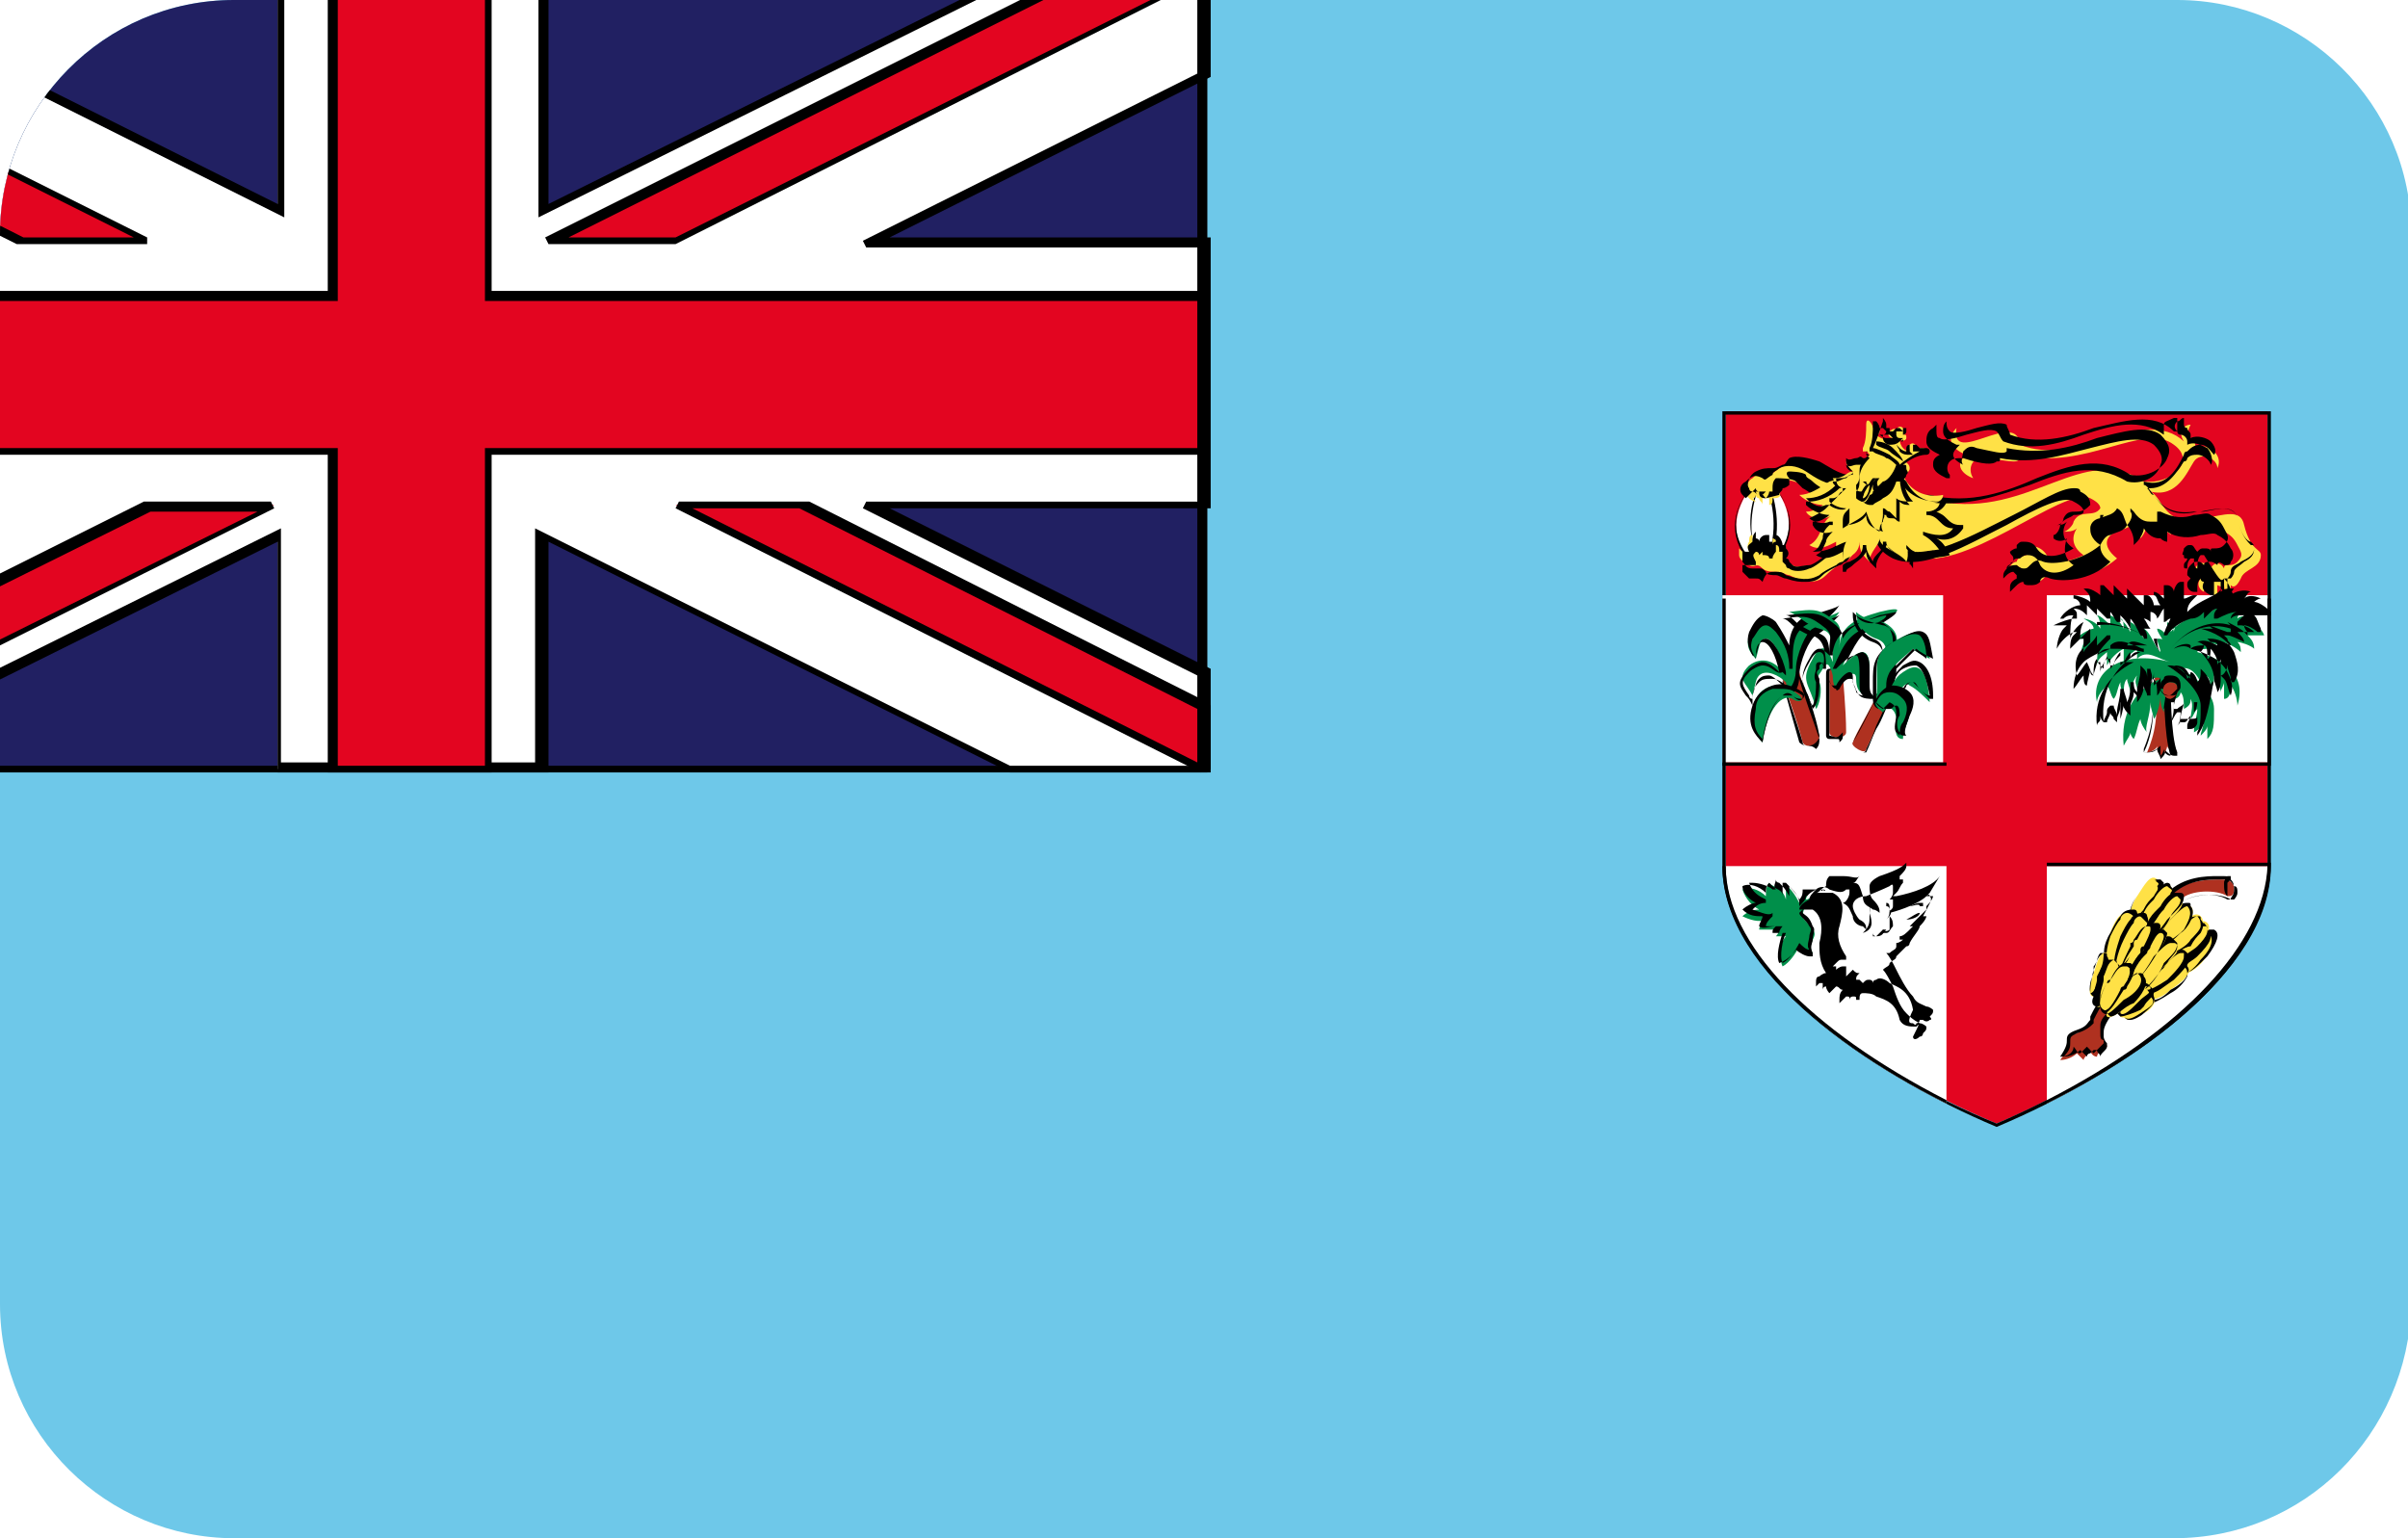 <?xml version="1.0" encoding="utf-8"?>
<!-- Generator: Adobe Illustrator 19.0.0, SVG Export Plug-In . SVG Version: 6.00 Build 0)  -->
<svg version="1.1" id="Layer_1" xmlns="http://www.w3.org/2000/svg" xmlns:xlink="http://www.w3.org/1999/xlink" x="0px" y="0px"
	 viewBox="-269 374 72 46" style="enable-background:new -269 374 72 46;" xml:space="preserve">
<style type="text/css">
	.st0{clip-path:url(#SVGID_2_);}
	.st1{fill:#6EC8E9;}
	.st2{fill:#6EC8E9;stroke:#000000;stroke-width:0.25;}
	.st3{fill:#212062;}
	.st4{fill:#FFFFFF;}
	.st5{fill:#E30520;}
	.st6{fill:#AF3120;}
	.st7{fill:none;}
	.st8{fill:#FFE146;}
	.st9{fill:#008F4A;}
</style>
<g>
	<defs>
		<path id="SVGID_1_" d="M-204,420H-262c-3.8,0-7-3.1-7-7V381c0-3.8,3.1-7,7-7h58.1c3.8,0,7,3.1,7,7V413
			C-197,416.9-200.1,420-204,420z"/>
	</defs>
	<clipPath id="SVGID_2_">
		<use xlink:href="#SVGID_1_"  style="overflow:visible;"/>
	</clipPath>
	<g class="st0">
		<g>
			<g>
				<rect x="-280.4" y="373.3" class="st1" width="94.8" height="47.4"/>
				<path d="M-185.5,420.8h-95v-47.6h95V420.8z M-280.3,420.6h94.5v-47.1h-94.5V420.6z"/>
			</g>
			<g>
				<path class="st2" d="M-233,397"/>
			</g>
		</g>
		<g>
			<rect x="-280.4" y="373.3" class="st3" width="47.3" height="23.7"/>
			<path d="M-232.9,397.1h-47.6v-23.9h47.6V397.1z M-280.3,396.9h47.1v-23.4h-47.1V396.9z"/>
		</g>
		<g>
			<polygon class="st4" points="-280.4,381.2 -270.4,381.2 -280.4,376.2 -280.4,373.3 -274.7,373.3 -260.7,380.3 -260.7,373.3 
				-252.8,373.3 -252.8,380.3 -238.8,373.3 -233.1,373.3 -233.1,376.2 -243.1,381.2 -233.1,381.2 -233.1,389.1 -243.1,389.1 
				-233.1,394.1 -233.1,397 -238.8,397 -252.8,390 -252.8,397 -260.7,397 -260.7,390 -274.7,397 -280.4,397 -280.4,394.1 
				-270.4,389.1 -280.4,389.1 			"/>
			<path d="M-232.9,397.1l-5.9,0l-13.8-6.9v6.9h-8.1v-6.9l-13.9,6.9h-5.8V394l9.6-4.8h-9.6v-8.1h9.6l-9.6-4.8v-3.1l5.9,0l13.8,6.9
				v-6.9h8.1v6.9l13.9-6.9h5.9v3.1l-9.6,4.8h9.6v8.1h-9.6l9.6,4.8V397.1z M-238.8,396.9h5.6v-2.7l-10-5l0.1-0.2h9.9v-7.6h-9.9
				l-0.1-0.2l10-5v-2.7h-5.6l-14.1,7v-7h-7.6v7l-0.2-0.1l-14-7h-5.6v2.7l9.9,5l-0.1,0.2h-9.9v7.6h9.9l0.1,0.2l-9.9,5v2.7h5.6l14.1-7
				v7h7.6v-7l0.2,0.1L-238.8,396.9z"/>
		</g>
		<g>
			<g>
				<polygon class="st5" points="-236.8,373.3 -252.6,381.2 -248.8,381.2 -233.1,373.3 				"/>
				<path d="M-248.8,381.3h-3.8l-0.1-0.2l15.8-7.9h3.7l0.1,0.2L-248.8,381.3z M-252,381.1h3.2l15.2-7.6h-3.2L-252,381.1z"/>
			</g>
			<g>
				<polygon class="st5" points="-233.1,397 -248.8,389.1 -245,389.1 -233.1,395.1 				"/>
				<path d="M-233.1,397.1l-15.7-7.9l0.1-0.2l3.9,0l11.9,6l0.1,0.1v1.9L-233.1,397.1z M-248.3,389.2l15.1,7.6v-1.6l-11.9-6H-248.3z"
					/>
			</g>
			<g>
				<polygon class="st5" points="-264.6,381.2 -280.4,373.3 -280.4,375.2 -268.4,381.2 				"/>
				<path d="M-264.6,381.3l-3.9,0l-12-6l-0.1-0.1v-1.9l0.2-0.1l15.8,7.9L-264.6,381.3z M-268.3,381.1h3.3l-15.2-7.6v1.6
					L-268.3,381.1z"/>
			</g>
			<g>
				<polygon class="st5" points="-264.6,389.1 -280.4,397 -276.6,397 -260.8,389.1 				"/>
				<path d="M-276.6,397.1h-3.8l-0.1-0.2l15.8-7.9h3.8l0.1,0.2L-276.6,397.1z M-279.8,396.9h3.2l15.3-7.6h-3.2L-279.8,396.9z"/>
			</g>
			<g>
				<polygon class="st5" points="-280.4,382.8 -259,382.8 -259,373.3 -254.4,373.3 -254.4,382.8 -233.1,382.8 -233.1,387.5 
					-254.4,387.5 -254.4,397 -259,397 -259,387.5 -280.4,387.5 				"/>
				<path d="M-254.3,397.1h-4.9v-9.5h-21.4v-4.9h21.4v-9.5h4.9v9.5h21.3v4.9h-21.3V397.1z M-258.9,396.9h4.4v-9.5h21.3V383h-21.3
					v-9.5h-4.4v9.5h-21.4v4.4h21.4V396.9z"/>
			</g>
		</g>
		<g>
			<g>
				<path class="st5" d="M-201.2,386.3c0,0,0,10.6,0,13.5c0,3-3.9,6-8.1,7.8c-4.3-1.8-8.1-4.8-8.1-7.8c0-3,0-13.5,0-13.5H-201.2z"/>
				<path d="M-209.3,407.7L-209.3,407.7c-3.8-1.6-8.2-4.6-8.2-7.8v-13.6h16.4v13.6C-201.1,403.1-205.5,406.1-209.3,407.7
					L-209.3,407.7z M-217.4,386.4v13.5c0,3.2,4.4,6.2,8.1,7.7c3.7-1.6,8.1-4.5,8.1-7.7v-13.5H-217.4z"/>
			</g>
			<g>
				<g>
					<path class="st4" d="M-210.8,407c-3.6-1.8-6.6-4.4-6.6-7.1h6.6V407z"/>
					<path d="M-210.8,407L-210.8,407c-4.2-2.1-6.7-4.8-6.7-7.1v0h6.7V407z M-217.4,399.9c0,2.3,2.5,4.9,6.6,7v-7H-217.4z"/>
				</g>
				<g>
					<path class="st4" d="M-217.5,396.8c0-1.6,0-3.4,0-5h6.6v5H-217.5z"/>
					<path d="M-210.8,396.9h-6.7v-5h6.7V396.9z M-217.4,396.8h6.6v-4.9h-6.6V396.8z"/>
				</g>
				<g>
					<path class="st4" d="M-207.8,407c3.6-1.8,6.6-4.4,6.6-7.1h-6.6V407z"/>
					<path d="M-207.8,407v-7.2h6.7v0C-201.1,402.3-203.6,404.9-207.8,407L-207.8,407z M-207.8,399.9v7c4.1-2.1,6.5-4.7,6.6-7H-207.8
						z"/>
				</g>
				<g>
					<path class="st4" d="M-201.2,396.8c0-1.6,0-3.4,0-5h-6.6v5H-201.2z"/>
					<path d="M-201.1,396.9h-6.7v-5h6.7V396.9z M-207.8,396.8h6.6v-4.9h-6.6V396.8z"/>
				</g>
			</g>
			<g>
				<g>
					<g>
						<path class="st6" d="M-203.8,400.9c0.3-0.3,1.1-0.3,1.4-0.1c0.1,0,0.2,0,0.2-0.2c0-0.2-0.1-0.3-0.4-0.3c-0.3,0-1.1,0-1.6,0.5
							C-204.4,401-204,401.1-203.8,400.9z"/>
						<path d="M-204.1,401.1c-0.1,0-0.2,0-0.2-0.1c0,0-0.1-0.1,0.1-0.3c0.5-0.5,1.2-0.5,1.5-0.5c0,0,0.1,0,0.1,0
							c0.2,0,0.3,0,0.3,0.1c0.1,0.1,0.1,0.2,0.1,0.3c0,0.2-0.1,0.2-0.1,0.3c0,0-0.1,0-0.1,0c-0.3-0.2-1-0.2-1.4,0.1l0,0
							C-203.8,401-204,401.1-204.1,401.1z M-202.5,400.3C-202.5,400.3-202.6,400.3-202.5,400.3c0,0-0.1,0-0.1,0c-0.4,0-1,0-1.5,0.5
							c0,0-0.1,0.1-0.1,0.2c0.1,0.1,0.3,0.1,0.4,0c0.4-0.3,1.2-0.3,1.5-0.1c0,0,0,0,0.1,0c0,0,0.1-0.1,0.1-0.2c0-0.1,0-0.2-0.1-0.2
							C-202.3,400.3-202.4,400.3-202.5,400.3z"/>
					</g>
					<g>
						<path class="st6" d="M-206.1,404c-0.1,0.1-0.3,0.4-0.4,0.6c-0.1,0.1-0.2,0.2-0.4,0.3c-0.4,0.1-0.1,0.3-0.5,0.8
							c0.2,0,0.4-0.1,0.5-0.2c0.1,0.1,0.2,0.2,0.2,0.2c0-0.1,0.2-0.2,0.2-0.3c0,0.1,0.1,0.2,0.2,0.2c0-0.1,0.2-0.3,0.3-0.3
							c0-0.1-0.1-0.1-0.1-0.3c0-0.2-0.1-0.3,0.1-0.6C-205.7,404.1-205.8,403.6-206.1,404z"/>
						<path d="M-207.4,405.6L-207.4,405.6c0.2-0.3,0.2-0.4,0.2-0.5c0-0.1,0-0.2,0.3-0.3c0.3-0.1,0.3-0.2,0.4-0.3l0-0.1
							c0.1-0.2,0.2-0.4,0.3-0.5c0.2-0.2,0.3-0.1,0.3-0.1c0.1,0.1,0,0.3-0.1,0.5c-0.2,0.2-0.2,0.3-0.2,0.4c0,0,0,0.1,0,0.2
							c0,0.1,0,0.2,0.1,0.2c0,0,0,0.1,0,0.1l0,0l0,0c-0.1,0.1-0.2,0.2-0.3,0.3l0,0l0,0c0,0-0.1-0.1-0.2-0.2c0,0,0,0-0.1,0.1
							c0,0-0.1,0.1-0.1,0.1l0,0l0,0c-0.1,0-0.1-0.1-0.2-0.2C-207,405.5-207.2,405.6-207.4,405.6L-207.4,405.6z M-205.9,403.9
							c0,0-0.1,0-0.2,0.1l0,0c-0.1,0.1-0.2,0.3-0.3,0.5l0,0.1c-0.1,0.1-0.2,0.2-0.5,0.3c-0.2,0.1-0.2,0.1-0.2,0.3
							c0,0.1,0,0.2-0.2,0.4c0.2,0,0.4-0.1,0.5-0.2l0,0l0,0c0.1,0.1,0.1,0.1,0.2,0.2c0-0.1,0.1-0.1,0.1-0.1c0,0,0.1-0.1,0.1-0.1
							l0.1,0c0,0.1,0.1,0.1,0.1,0.2c0-0.1,0.2-0.2,0.2-0.3c0,0,0,0,0-0.1c0,0-0.1-0.1-0.1-0.2c0-0.1,0-0.1,0-0.1
							c0-0.1,0-0.2,0.2-0.5C-205.8,404.2-205.8,403.9-205.9,403.9C-205.9,403.9-205.9,403.9-205.9,403.9z"/>
					</g>
				</g>
				<g>
					<g>
						<path d="M-202.4,400.8c-0.1-0.1-0.1-0.2-0.1-0.4c0-0.1,0.1-0.2,0.1-0.2c0,0,0,0,0.1,0l0,0.1c0,0,0,0,0,0c0,0-0.1,0.1-0.1,0.1
							C-202.4,400.6-202.4,400.7-202.4,400.8L-202.4,400.8z"/>
					</g>
					<g>
						<path class="st7" d="M-206.8,405.4c0,0,0-0.1,0-0.2"/>
					</g>
					<g>
						<path class="st7" d="M-206.4,405.3c0-0.1,0.1-0.2,0.1-0.3"/>
					</g>
				</g>
				<g>
					<g>
						<path class="st8" d="M-202.9,401.9c-0.2-0.2-0.4,0.2-0.6,0.5c-0.2,0.3-0.4,0.6-0.3,0.7c0.1,0.1,0.5-0.1,0.7-0.4
							C-202.9,402.4-202.7,402-202.9,401.9z"/>
						<path d="M-203.7,403.1C-203.8,403.1-203.8,403.1-203.7,403.1c-0.3-0.2,0-0.6,0.2-0.8c0,0,0.1-0.1,0.1-0.1
							c0.1-0.2,0.3-0.4,0.4-0.4c0.1,0,0.1,0,0.2,0l0,0c0.2,0.1,0.1,0.4-0.2,0.8C-203.3,402.9-203.5,403.1-203.7,403.1z M-203,401.9
							C-203,401.9-203,401.9-203,401.9c-0.1,0-0.3,0.2-0.4,0.4c0,0-0.1,0.1-0.1,0.1c-0.3,0.3-0.4,0.6-0.3,0.7
							c0.1,0.1,0.4-0.1,0.6-0.4C-202.8,402.3-202.8,402-203,401.9L-203,401.9C-202.9,401.9-203,401.9-203,401.9z"/>
					</g>
					<g>
						<path class="st8" d="M-203,401.6c-0.2-0.2-0.5,0.2-0.7,0.4c-0.2,0.2-0.5,0.6-0.4,0.7c0.1,0.1,0.5-0.1,0.7-0.3
							S-202.8,401.8-203,401.6z"/>
						<path d="M-204,402.8c-0.1,0-0.1,0-0.1,0c-0.1-0.1,0.2-0.5,0.4-0.7c0,0,0.1-0.1,0.1-0.1c0.2-0.2,0.3-0.3,0.5-0.3c0,0,0,0,0,0
							c0.1,0,0.1,0,0.1,0.1l0,0c0.2,0.2,0.1,0.4-0.3,0.8c-0.1,0.1-0.3,0.2-0.4,0.3C-203.8,402.8-203.9,402.8-204,402.8z
							 M-203.1,401.6C-203.1,401.6-203.1,401.6-203.1,401.6c-0.1,0-0.3,0.2-0.4,0.3c0,0-0.1,0.1-0.1,0.1c-0.3,0.3-0.5,0.6-0.4,0.6
							c0,0,0.2,0,0.3,0c0.1-0.1,0.3-0.2,0.4-0.3C-203,402-202.9,401.8-203.1,401.6L-203.1,401.6
							C-203.1,401.6-203.1,401.6-203.1,401.6z"/>
					</g>
					<g>
						<path class="st8" d="M-203.2,401.4c-0.2-0.2-0.5,0.2-0.7,0.4c-0.2,0.2-0.5,0.6-0.4,0.8c0.1,0.1,0.5-0.2,0.7-0.4
							C-203.3,401.9-203,401.6-203.2,401.4z"/>
						<path d="M-204.2,402.6C-204.2,402.6-204.3,402.6-204.2,402.6c-0.2-0.2,0.1-0.6,0.3-0.8c0,0,0.1-0.1,0.1-0.1
							c0.2-0.2,0.3-0.3,0.5-0.3c0,0,0,0,0,0c0.1,0,0.1,0,0.1,0.1c0.1,0.1,0.1,0.2,0,0.4c-0.1,0.1-0.2,0.2-0.3,0.4
							C-203.7,402.3-204,402.6-204.2,402.6L-204.2,402.6z M-203.3,401.4C-203.3,401.4-203.3,401.4-203.3,401.4
							c-0.1,0-0.3,0.2-0.4,0.3c0,0-0.1,0.1-0.1,0.1c-0.3,0.3-0.5,0.6-0.4,0.7c0,0,0,0,0.1,0c0,0,0,0,0,0c0.1,0,0.5-0.2,0.6-0.4
							c0.1-0.1,0.3-0.3,0.3-0.4C-203.2,401.6-203.2,401.5-203.3,401.4C-203.3,401.4-203.3,401.4-203.3,401.4z"/>
					</g>
					<g>
						<path class="st8" d="M-203.5,401.1c-0.2-0.2-0.5,0.2-0.7,0.4c-0.2,0.2-0.4,0.7-0.3,0.8c0.1,0.1,0.5-0.2,0.7-0.4
							C-203.6,401.6-203.3,401.3-203.5,401.1z"/>
						<path d="M-204.4,402.3C-204.5,402.3-204.5,402.3-204.4,402.3c-0.2-0.2,0-0.6,0.2-0.9c0,0,0.1-0.1,0.1-0.1
							c0.2-0.2,0.3-0.3,0.5-0.3c0,0,0,0,0,0c0.1,0,0.1,0,0.1,0.1c0.2,0.2-0.1,0.7-0.3,0.8C-203.9,402-204.2,402.3-204.4,402.3
							C-204.4,402.3-204.4,402.3-204.4,402.3z M-203.6,401.1C-203.6,401.1-203.6,401.1-203.6,401.1c-0.1,0-0.3,0.2-0.4,0.3
							c0,0-0.1,0.1-0.1,0.1c-0.2,0.2-0.4,0.6-0.3,0.7c0,0,0,0,0.1,0h0c0.1,0,0.4-0.2,0.6-0.4C-203.6,401.6-203.4,401.3-203.6,401.1
							C-203.5,401.1-203.6,401.1-203.6,401.1z"/>
					</g>
					<g>
						<path class="st8" d="M-204.5,400.3c-0.2-0.2-0.4,0.2-0.6,0.5c-0.2,0.3-0.3,0.7-0.2,0.8c0.1,0.1,0.4-0.3,0.6-0.5
							C-204.5,400.9-204.3,400.5-204.5,400.3z"/>
						<path d="M-205.2,401.7C-205.3,401.7-205.3,401.7-205.2,401.7c-0.2-0.1-0.1-0.7,0.1-0.9c0,0,0.1-0.1,0.1-0.1
							c0.1-0.2,0.3-0.4,0.4-0.4c0.1,0,0.1,0,0.2,0l0,0c0,0,0.1,0.1,0.1,0.1c0,0.2-0.2,0.5-0.3,0.7c0,0-0.1,0.1-0.1,0.1
							C-204.9,401.5-205.1,401.7-205.2,401.7C-205.2,401.7-205.2,401.7-205.2,401.7z M-204.6,400.3
							C-204.6,400.3-204.6,400.3-204.6,400.3c-0.1,0-0.3,0.2-0.4,0.4c0,0-0.1,0.1-0.1,0.1c-0.2,0.2-0.3,0.7-0.2,0.8c0,0,0,0,0,0
							c0.1,0,0.2-0.2,0.4-0.4c0,0,0.1-0.1,0.1-0.1c0.1-0.1,0.4-0.5,0.3-0.6C-204.4,400.4-204.5,400.4-204.6,400.3L-204.6,400.3
							C-204.5,400.4-204.5,400.3-204.6,400.3z"/>
					</g>
					<g>
						<path class="st8" d="M-204.1,400.5c-0.2-0.2-0.4,0.2-0.6,0.4c-0.2,0.2-0.4,0.7-0.2,0.8c0.1,0.1,0.4-0.2,0.6-0.5
							C-204.2,401.1-203.9,400.7-204.1,400.5z"/>
						<path d="M-204.9,401.8C-204.9,401.8-204.9,401.8-204.9,401.8c-0.1-0.1-0.1-0.1-0.1-0.2c0-0.2,0.1-0.5,0.3-0.7
							c0,0,0.1-0.1,0.1-0.1c0.1-0.2,0.3-0.4,0.4-0.4c0,0,0,0,0,0c0,0,0.1,0,0.1,0.1l0,0c0,0,0.1,0.1,0.1,0.2c0,0.2-0.2,0.4-0.4,0.7
							c0,0-0.1,0.1-0.1,0.1C-204.6,401.6-204.8,401.8-204.9,401.8C-204.9,401.8-204.9,401.8-204.9,401.8z M-204.2,400.5
							C-204.2,400.5-204.2,400.5-204.2,400.5c-0.1,0-0.3,0.2-0.4,0.4c0,0-0.1,0.1-0.1,0.1c-0.2,0.2-0.3,0.5-0.3,0.7c0,0,0,0.1,0,0.1
							c0,0,0,0,0,0c0.1,0,0.3-0.2,0.4-0.4c0,0,0.1-0.1,0.1-0.1c0.1-0.1,0.4-0.4,0.4-0.6C-204,400.6-204.1,400.6-204.2,400.5
							L-204.2,400.5C-204.1,400.5-204.2,400.5-204.2,400.5z"/>
					</g>
					<g>
						<path class="st8" d="M-203.8,400.8c-0.2-0.2-0.4,0.2-0.6,0.5c-0.2,0.3-0.4,0.6-0.3,0.7c0.1,0.1,0.4-0.2,0.6-0.5
							C-203.9,401.3-203.6,401-203.8,400.8z"/>
						<path d="M-204.7,402C-204.7,402-204.7,402-204.7,402c-0.2-0.1-0.1-0.2-0.1-0.4c0.1-0.2,0.2-0.3,0.3-0.4c0,0,0.1-0.1,0.1-0.1
							c0.1-0.2,0.3-0.4,0.4-0.4c0.1,0,0.1,0,0.2,0s0.1,0.1,0.1,0.1c0,0.2-0.1,0.3-0.3,0.5c0,0-0.1,0.1-0.1,0.1
							C-204.2,401.7-204.5,402-204.7,402C-204.7,402-204.7,402-204.7,402z M-203.9,400.8C-203.9,400.8-203.9,400.8-203.9,400.8
							c-0.1,0-0.3,0.2-0.4,0.4c0,0-0.1,0.1-0.1,0.1c-0.1,0.1-0.2,0.3-0.3,0.4c-0.1,0.1-0.1,0.2,0,0.3c0,0,0,0,0,0c0,0,0,0,0,0
							c0.1,0,0.3-0.2,0.5-0.5c0,0,0.1-0.1,0.1-0.1c0.1-0.2,0.3-0.3,0.3-0.5C-203.8,400.9-203.8,400.9-203.9,400.8
							C-203.8,400.8-203.9,400.8-203.9,400.8z"/>
					</g>
					<g>
						<path class="st8" d="M-205.3,401.3c-0.3-0.1-0.5,0.3-0.6,0.6c-0.1,0.3-0.2,0.8,0,0.9c0.2,0.1,0.4-0.3,0.5-0.7
							C-205.3,401.8-205,401.4-205.3,401.3z"/>
						<path d="M-205.9,402.8C-205.9,402.8-206,402.8-205.9,402.8c-0.3-0.1-0.2-0.6,0-0.9c0.1-0.2,0.2-0.4,0.3-0.5
							c0.1-0.2,0.3-0.2,0.4-0.2l0,0c0.1,0,0.1,0.1,0.1,0.1c0.1,0.2-0.1,0.4-0.2,0.6c0,0,0,0.1-0.1,0.1
							C-205.5,402.3-205.7,402.7-205.9,402.8C-205.9,402.8-205.9,402.8-205.9,402.8z M-205.4,401.3c-0.1,0-0.2,0.1-0.2,0.2
							c-0.1,0.1-0.2,0.3-0.3,0.5c-0.1,0.3-0.2,0.8,0,0.8c0,0,0,0,0.1,0c0.1,0,0.3-0.3,0.4-0.6c0,0,0-0.1,0.1-0.1
							c0.1-0.2,0.2-0.4,0.2-0.6C-205.2,401.4-205.3,401.3-205.4,401.3L-205.4,401.3C-205.3,401.3-205.4,401.3-205.4,401.3z"/>
					</g>
					<g>
						<path class="st8" d="M-205,401.4c-0.3-0.1-0.5,0.3-0.6,0.6c-0.1,0.3-0.3,0.9-0.1,1c0.2,0.1,0.5-0.4,0.7-0.7
							C-204.9,401.9-204.7,401.5-205,401.4z"/>
						<path d="M-205.7,403C-205.7,403-205.7,403-205.7,403c-0.2-0.1,0-0.7,0.1-1c0.1-0.2,0.2-0.4,0.3-0.5c0.1-0.2,0.3-0.2,0.4-0.2
							c0.1,0,0.1,0.1,0.1,0.1c0.1,0.2-0.1,0.4-0.2,0.6c0,0,0,0.1-0.1,0.1C-205.2,402.5-205.5,403-205.7,403z M-205,401.4
							c-0.1,0-0.2,0.1-0.2,0.2c-0.1,0.1-0.2,0.3-0.3,0.5c-0.2,0.4-0.3,0.9-0.2,0.9c0,0,0,0,0,0c0.1,0,0.4-0.4,0.6-0.7
							c0,0,0-0.1,0.1-0.1c0.1-0.2,0.2-0.4,0.2-0.6C-204.9,401.5-204.9,401.5-205,401.4C-205,401.4-205,401.4-205,401.4z"/>
					</g>
					<g>
						<path class="st8" d="M-204.7,401.7c-0.2-0.1-0.4,0.3-0.5,0.6c-0.1,0.3-0.4,0.8-0.2,0.9c0.2,0.1,0.5-0.4,0.6-0.7
							C-204.7,402.1-204.5,401.8-204.7,401.7z"/>
						<path d="M-205.4,403.2C-205.5,403.2-205.5,403.2-205.4,403.2c-0.1,0-0.1-0.1-0.1-0.1c-0.1-0.2,0.1-0.5,0.3-0.8l0-0.1
							c0,0,0-0.1,0.1-0.1c0.1-0.2,0.2-0.4,0.4-0.5c0,0,0.1,0,0.2,0l0,0c0.1,0,0.1,0.1,0.1,0.1c0,0.1-0.1,0.4-0.2,0.6
							c0,0,0,0.1-0.1,0.1l0,0.1C-205,402.7-205.2,403.1-205.4,403.2C-205.4,403.2-205.4,403.2-205.4,403.2z M-204.8,401.7
							C-204.8,401.7-204.8,401.7-204.8,401.7c-0.2,0-0.3,0.3-0.4,0.4c0,0,0,0.1-0.1,0.1l0,0.1c-0.1,0.2-0.3,0.6-0.3,0.7
							c0,0,0,0,0,0.1c0,0,0,0,0.1,0c0.2,0,0.3-0.4,0.5-0.6l0-0.1c0,0,0-0.1,0.1-0.1c0.1-0.2,0.2-0.4,0.2-0.5
							C-204.7,401.7-204.7,401.7-204.8,401.7L-204.8,401.7C-204.8,401.7-204.8,401.7-204.8,401.7z"/>
					</g>
					<g>
						<path class="st8" d="M-203.6,402.9c-0.2-0.2-0.4,0.2-0.7,0.4c-0.3,0.2-0.6,0.3-0.5,0.5c0.1,0.2,0.5,0,0.7-0.2
							C-203.8,403.4-203.4,403.1-203.6,402.9z"/>
						<path d="M-204.6,403.9C-204.6,403.9-204.7,403.9-204.6,403.9c-0.1,0-0.1,0-0.2-0.1c0,0,0-0.1,0-0.1c0-0.1,0.2-0.2,0.3-0.3
							c0.1,0,0.2-0.1,0.2-0.1c0.1,0,0.1-0.1,0.2-0.2c0.2-0.1,0.3-0.3,0.4-0.3c0,0,0.1,0,0.1,0.1c0,0,0.1,0.1,0,0.2
							c0,0.2-0.3,0.4-0.5,0.5l0,0C-204.2,403.7-204.4,403.9-204.6,403.9z M-203.7,402.9c-0.1,0-0.2,0.1-0.4,0.3
							c-0.1,0.1-0.1,0.1-0.2,0.2c-0.1,0.1-0.2,0.1-0.2,0.2c-0.1,0.1-0.3,0.2-0.3,0.2c0,0,0,0,0,0.1c0,0,0.1,0.1,0.1,0.1
							c0.1,0,0.3-0.1,0.6-0.3l0,0c0.2-0.1,0.4-0.3,0.5-0.5C-203.6,403-203.6,403-203.7,402.9L-203.7,402.9
							C-203.6,402.9-203.7,402.9-203.7,402.9C-203.7,402.9-203.7,402.9-203.7,402.9z"/>
					</g>
					<g>
						<path class="st8" d="M-203.7,402.6c-0.3-0.3-0.5,0.3-0.8,0.5c-0.2,0.2-0.6,0.4-0.5,0.6c0.2,0.2,0.5-0.1,0.7-0.3
							C-203.9,403.1-203.5,402.7-203.7,402.6z"/>
						<path d="M-204.7,403.7C-204.8,403.7-204.8,403.7-204.7,403.7c-0.1,0-0.1,0-0.2-0.1c0,0,0-0.1,0-0.1c0-0.1,0.1-0.2,0.3-0.3
							c0.1-0.1,0.1-0.1,0.2-0.2c0.1-0.1,0.1-0.1,0.2-0.2c0.1-0.2,0.3-0.3,0.4-0.4c0,0,0,0,0,0c0.1,0,0.1,0,0.2,0.1l0,0
							c0,0,0.1,0.1,0.1,0.1c0,0.2-0.3,0.5-0.5,0.7C-204.3,403.5-204.5,403.7-204.7,403.7z M-203.8,402.5
							C-203.8,402.5-203.8,402.5-203.8,402.5c-0.1,0-0.3,0.2-0.4,0.3c-0.1,0.1-0.1,0.2-0.2,0.2c-0.1,0.1-0.1,0.1-0.2,0.2
							c-0.1,0.1-0.3,0.2-0.3,0.3c0,0,0,0,0,0.1c0,0,0.1,0,0.1,0c0,0,0,0,0,0c0.1,0,0.3-0.1,0.6-0.3c0.2-0.2,0.5-0.5,0.5-0.7
							c0,0,0-0.1,0-0.1l0,0C-203.7,402.5-203.8,402.5-203.8,402.5z"/>
					</g>
					<g>
						<path class="st8" d="M-204,402.2c-0.3-0.2-0.5,0.2-0.7,0.4c-0.2,0.2-0.7,0.8-0.5,1c0.2,0.1,0.7-0.4,0.9-0.7
							C-204.1,402.7-203.7,402.4-204,402.2z"/>
						<path d="M-205.1,403.7C-205.1,403.7-205.1,403.7-205.1,403.7c-0.3-0.2,0.1-0.6,0.4-1.1c0,0,0.1-0.1,0.1-0.2
							c0.1-0.2,0.2-0.3,0.4-0.4c0,0,0,0,0,0c0.1,0,0.1,0,0.2,0.1l0,0c0,0,0.1,0.1,0.1,0.1c0,0.2-0.1,0.3-0.3,0.5
							c0,0-0.1,0.1-0.1,0.1C-204.5,403.3-204.9,403.7-205.1,403.7z M-204.1,402.2C-204.1,402.2-204.1,402.2-204.1,402.2
							c-0.1,0-0.3,0.2-0.4,0.3c0,0.1-0.1,0.1-0.1,0.2c-0.4,0.5-0.6,0.9-0.5,0.9c0.1,0.1,0.3,0,0.8-0.7c0,0,0.1-0.1,0.1-0.1
							c0.1-0.2,0.3-0.3,0.3-0.5c0,0,0-0.1-0.1-0.1l0,0C-204,402.2-204.1,402.2-204.1,402.2z"/>
					</g>
					<g>
						<path class="st8" d="M-204.3,401.9c-0.3-0.2-0.4,0.3-0.6,0.5c-0.2,0.3-0.6,0.9-0.4,1c0.2,0.1,0.6-0.5,0.8-0.8
							C-204.4,402.3-204.1,402-204.3,401.9z"/>
						<path d="M-205.3,403.4C-205.3,403.4-205.3,403.4-205.3,403.4c-0.1,0-0.1-0.1-0.1-0.1c0-0.2,0.2-0.6,0.4-0.8
							c0,0,0.1-0.1,0.1-0.1c0-0.1,0.1-0.1,0.1-0.2c0.1-0.2,0.2-0.4,0.3-0.4c0.1,0,0.1,0,0.2,0l0,0c0,0,0.1,0.1,0.1,0.1
							c0,0.1-0.1,0.3-0.2,0.5c0,0-0.1,0.1-0.1,0.1C-204.8,403-205.1,403.4-205.3,403.4z M-204.4,401.9
							C-204.5,401.9-204.5,401.9-204.4,401.9c-0.1,0-0.2,0.2-0.3,0.4c0,0.1-0.1,0.1-0.1,0.2c0,0-0.1,0.1-0.1,0.1
							c-0.2,0.2-0.4,0.6-0.4,0.8c0,0,0,0,0,0c0.1,0,0.3-0.1,0.7-0.8c0,0,0.1-0.1,0.1-0.1c0.1-0.2,0.2-0.4,0.2-0.5c0,0,0-0.1-0.1-0.1
							l0,0C-204.4,401.9-204.4,401.9-204.4,401.9z"/>
					</g>
					<g>
						<path class="st8" d="M-206,402.5c-0.2-0.1-0.3,0.3-0.4,0.6c-0.1,0.3-0.2,0.7,0,0.7c0.1,0,0.3-0.3,0.4-0.6
							C-206,402.9-205.8,402.6-206,402.5z"/>
						<path d="M-206.4,403.8C-206.4,403.8-206.4,403.8-206.4,403.8c-0.2-0.1-0.1-0.5,0-0.7c0,0,0-0.1,0-0.1c0.1-0.2,0.1-0.4,0.2-0.5
							c0,0,0.1,0,0.1,0l0,0c0.1,0,0.1,0,0.1,0.1c0.1,0.1,0,0.3-0.1,0.5c0,0,0,0.1,0,0.1C-206.1,403.5-206.2,403.8-206.4,403.8z
							 M-206.1,402.5C-206.1,402.5-206.1,402.5-206.1,402.5c-0.2,0.1-0.2,0.3-0.3,0.4c0,0,0,0.1,0,0.1c-0.1,0.4-0.1,0.6-0.1,0.7
							c0,0,0,0,0,0c0.1,0,0.2-0.2,0.3-0.6c0,0,0-0.1,0-0.1c0.1-0.2,0.1-0.4,0.1-0.5C-206,402.6-206,402.6-206.1,402.5L-206.1,402.5
							C-206,402.5-206.1,402.5-206.1,402.5z"/>
					</g>
					<g>
						<path class="st8" d="M-205.8,402.7c-0.2-0.1-0.3,0.3-0.4,0.6c-0.1,0.3-0.2,0.7-0.1,0.8c0.2,0.1,0.3-0.3,0.4-0.6
							C-205.7,403.2-205.5,402.8-205.8,402.7z"/>
						<path d="M-206.3,404.1C-206.3,404.1-206.3,404.1-206.3,404.1c-0.1,0-0.2-0.1-0.1-0.3c0-0.2,0.1-0.4,0.1-0.5c0,0,0-0.1,0-0.1
							c0.1-0.2,0.2-0.4,0.3-0.5c0,0,0.1,0,0.2,0l0,0c0.1,0,0.1,0.1,0.1,0.1c0.1,0.1,0,0.4-0.1,0.6c0,0,0,0.1-0.1,0.1
							C-205.9,403.7-206.1,404.1-206.3,404.1z M-205.8,402.7C-205.9,402.7-205.9,402.7-205.8,402.7c-0.2,0.1-0.2,0.3-0.3,0.5
							c0,0,0,0.1,0,0.1c0,0.1-0.1,0.3-0.1,0.5c0,0.1,0,0.2,0,0.3c0,0,0,0,0,0c0.1,0,0.3-0.2,0.4-0.6c0,0,0-0.1,0.1-0.1
							c0.1-0.2,0.2-0.4,0.1-0.5C-205.7,402.8-205.8,402.7-205.8,402.7L-205.8,402.7C-205.8,402.7-205.8,402.7-205.8,402.7z"/>
					</g>
					<g>
						<path class="st8" d="M-204.6,403.8c-0.1-0.2-0.3,0-0.5,0.2c-0.2,0.1-0.4,0.3-0.4,0.4c0.1,0.2,0.4,0,0.6-0.1
							C-204.7,404.2-204.5,404-204.6,403.8z"/>
						<path d="M-205.3,404.5c-0.1,0-0.1,0-0.2-0.1c0,0,0,0,0-0.1c0-0.1,0.2-0.3,0.4-0.4l0,0c0.1-0.1,0.3-0.2,0.4-0.2c0,0,0,0,0,0
							c0,0,0.1,0,0.1,0.1l0,0c0.1,0.2-0.2,0.4-0.3,0.5C-205,404.4-205.2,404.5-205.3,404.5z M-204.7,403.8c-0.1,0-0.2,0.1-0.4,0.2
							l0,0c-0.2,0.1-0.3,0.3-0.4,0.4c0,0,0,0,0,0c0.1,0.1,0.2,0.1,0.5-0.1C-204.7,404.1-204.5,404-204.7,403.8L-204.7,403.8
							C-204.6,403.8-204.6,403.8-204.7,403.8C-204.7,403.8-204.7,403.8-204.7,403.8z"/>
					</g>
					<g>
						<path class="st8" d="M-204.8,403.6c-0.2-0.2-0.3,0.1-0.5,0.3c-0.2,0.2-0.4,0.4-0.3,0.5c0.1,0.1,0.4-0.1,0.5-0.3
							C-204.9,403.9-204.6,403.8-204.8,403.6z"/>
						<path d="M-205.6,404.4C-205.6,404.4-205.7,404.4-205.6,404.4c-0.1-0.1-0.1-0.1-0.1-0.1c0-0.1,0.3-0.4,0.4-0.5
							c0.1,0,0.1-0.1,0.1-0.2c0.1-0.1,0.2-0.2,0.3-0.2c0,0,0,0,0,0c0.1,0,0.1,0,0.2,0.1l0,0c0,0,0.1,0.1,0.1,0.2
							c0,0.1-0.2,0.2-0.3,0.4c0,0-0.1,0.1-0.1,0.1C-205.2,404.3-205.5,404.4-205.6,404.4z M-204.9,403.5
							C-204.9,403.5-204.9,403.5-204.9,403.5c-0.1,0-0.1,0.1-0.2,0.2c0,0.1-0.1,0.1-0.2,0.2c-0.2,0.2-0.3,0.3-0.3,0.4c0,0,0,0,0,0
							c0.1,0.1,0.3-0.1,0.5-0.3c0,0,0.1-0.1,0.1-0.1c0.1-0.1,0.3-0.2,0.3-0.3c0,0,0-0.1,0-0.1l0,0
							C-204.9,403.5-204.9,403.5-204.9,403.5z"/>
					</g>
					<g>
						<path class="st8" d="M-205,403.2c-0.2-0.2-0.4,0.2-0.6,0.5c-0.2,0.2-0.5,0.6-0.4,0.7c0.1,0.1,0.5-0.2,0.7-0.4
							C-205.1,403.7-204.8,403.3-205,403.2z"/>
						<path d="M-205.9,404.4C-206,404.4-206,404.4-205.9,404.4c-0.1-0.1-0.1-0.1-0.1-0.1c0-0.2,0.3-0.5,0.4-0.7
							c0.1-0.1,0.1-0.1,0.2-0.2c0.1-0.2,0.3-0.3,0.4-0.3c0,0,0.1,0,0.1,0.1l0,0c0.2,0.2-0.1,0.6-0.3,0.8
							C-205.5,404.1-205.7,404.4-205.9,404.4z M-205.1,403.1C-205.1,403.1-205.1,403.1-205.1,403.1c-0.1,0-0.2,0.2-0.4,0.3
							c-0.1,0.1-0.1,0.1-0.2,0.2c-0.2,0.3-0.4,0.5-0.4,0.6c0,0,0,0,0,0.1c0.1,0.1,0.3-0.1,0.6-0.4
							C-205.1,403.7-204.8,403.3-205.1,403.1L-205.1,403.1C-205,403.2-205.1,403.1-205.1,403.1z"/>
					</g>
					<g>
						<path class="st8" d="M-205.4,402.9c-0.3-0.2-0.4,0.3-0.6,0.5c-0.2,0.3-0.3,0.7-0.1,0.8c0.1,0.1,0.4-0.3,0.5-0.6
							C-205.4,403.4-205.2,403-205.4,402.9z"/>
						<path d="M-206.1,404.3C-206.1,404.3-206.1,404.3-206.1,404.3c-0.2-0.1-0.1-0.6,0.1-0.9c0,0,0-0.1,0.1-0.1
							c0.1-0.2,0.2-0.4,0.4-0.5c0.1,0,0.1,0,0.2,0l0,0c0.2,0.1,0.1,0.4-0.1,0.7c0,0,0,0.1-0.1,0.1
							C-205.7,403.9-205.9,404.3-206.1,404.3z M-205.5,402.9C-205.5,402.9-205.5,402.9-205.5,402.9c-0.2,0-0.3,0.3-0.4,0.4
							c0,0,0,0.1-0.1,0.1c-0.2,0.3-0.3,0.7-0.1,0.8c0.1,0.1,0.3-0.2,0.5-0.6c0,0,0-0.1,0.1-0.1c0.2-0.3,0.3-0.5,0.1-0.6l0,0
							C-205.5,402.9-205.5,402.9-205.5,402.9z"/>
					</g>
				</g>
			</g>
			<g>
				<g>
					<g>
						<path class="st4" d="M-216,388.5c0.6,0.7,0.7,1.6,0,2.4h-0.6c-0.7-0.8-0.6-1.6,0-2.4H-216z"/>
						<path d="M-216,390.9h-0.6l0,0c-0.7-0.7-0.7-1.6,0-2.4l0,0h0.6l0,0C-215.3,389.3-215.3,390.1-216,390.9L-216,390.9z
							 M-216.6,390.8h0.6c0.8-0.9,0.5-1.8,0-2.3h-0.6C-217.1,389.1-217.4,389.9-216.6,390.8z"/>
					</g>
					<g>
						<path d="M-216.1,390.9h-0.3l0,0c-0.4-1-0.2-1.8,0-2.4l0,0h0.3l0,0C-215.9,389-215.7,389.9-216.1,390.9L-216.1,390.9z
							 M-216.4,390.8h0.2c0.4-0.9,0.2-1.8,0-2.3h-0.2C-216.7,389.1-216.8,389.9-216.4,390.8z"/>
					</g>
				</g>
				<g>
					<path class="st8" d="M-213.8,388.4c-0.4,0-0.8-0.2-1-0.4c-0.3-0.2-0.7-0.3-0.8-0.1c-0.4,0.2-0.4,0.3-0.5,0.3
						c-0.2-0.1-0.3-0.1-0.5,0.1c-0.2,0.1-0.2,0.4-0.2,0.5c0,0,0.1,0.1,0.1,0.1c0,0,0.1,0.1,0.2,0.1c0,0-0.1-0.1-0.1-0.1
						c0,0,0.1,0,0.1-0.1c0,0,0,0.1,0.1,0.1c0,0.1,0.1,0.1,0.1,0.2c0-0.1,0-0.1,0-0.2c0,0,0.1,0,0.1,0c0,0,0.1,0,0.1,0
						c0,0,0,0.1,0,0.2c0.1,0,0.1-0.1,0.1-0.2c0.1,0,0.3,0,0.2-0.2c0-0.2,0-0.2,0.1-0.3s0.4,0,0.6,0.1c0.1,0.1,0.5,0.4,0.7,0.5
						C-213.7,388.9-213.4,388.4-213.8,388.4z"/>
					<path d="M-216.2,388.9L-216.2,388.9c-0.2,0-0.2-0.1-0.2-0.2c0,0,0,0-0.1,0c0,0,0,0,0,0c0,0,0,0.1,0.1,0.1l0.1,0l-0.1,0
						c0,0,0,0,0,0c-0.1,0-0.1-0.1-0.2-0.1c-0.1,0-0.1-0.1-0.1-0.1c-0.1-0.1,0-0.4,0.2-0.5c0.2-0.1,0.3-0.1,0.5-0.1
						c0.1,0,0.1,0,0.3-0.1c0.1,0,0.1-0.1,0.2-0.2c0.2-0.1,0.6,0,0.9,0.1l0,0c0.2,0.1,0.6,0.4,0.9,0.4c0,0,0,0,0,0h0
						c0.1,0,0.2,0.1,0.2,0.1c0,0.1,0,0.1,0,0.2c-0.1,0.1-0.4,0.3-0.8,0.2c-0.1,0-0.4-0.2-0.5-0.3c-0.1-0.1-0.2-0.1-0.2-0.2
						c-0.1-0.1-0.5-0.1-0.5-0.1c-0.1,0-0.1,0.1,0,0.2c0,0.1,0,0.1,0,0.2c0,0-0.1,0.1-0.2,0.1c0,0,0,0,0,0c0,0.1-0.1,0.1-0.1,0.2
						L-216.2,388.9L-216.2,388.9c0.1-0.1,0.1-0.2,0.1-0.2c0,0,0,0-0.1,0c0,0,0,0-0.1,0C-216.3,388.8-216.3,388.8-216.2,388.9
						L-216.2,388.9z M-216.5,388.6L-216.5,388.6c0,0.1,0.1,0.1,0.1,0.1l0,0v0c0,0,0,0.1,0,0.1c0,0,0-0.1,0-0.1l0,0l0,0h0
						c0,0,0,0,0,0l0,0l0,0c0,0,0.1,0,0.1,0l0,0l0,0c0,0,0,0.1,0,0.1c0,0,0.1-0.1,0.1-0.1l0,0l0,0c0.1,0,0.1,0,0.2,0c0,0,0-0.1,0-0.1
						c0-0.1,0-0.2,0.1-0.3c0.1,0,0.5,0,0.6,0.1c0,0,0.1,0.1,0.2,0.2c0.2,0.1,0.4,0.3,0.5,0.3c0.4,0.1,0.6,0,0.7-0.2
						c0-0.1,0.1-0.1,0-0.1c0,0-0.1-0.1-0.1-0.1c0,0,0,0,0,0c-0.4,0-0.7-0.2-1-0.4l0,0c-0.3-0.2-0.6-0.2-0.8-0.1
						c-0.1,0.1-0.2,0.1-0.2,0.2c-0.2,0.1-0.2,0.2-0.3,0.1c-0.2-0.1-0.3-0.1-0.5,0.1c-0.2,0.1-0.2,0.3-0.1,0.4c0,0,0.1,0.1,0.1,0.1
						l0,0l0,0c0,0,0,0,0,0c0,0,0,0,0,0l0,0L-216.5,388.6C-216.6,388.7-216.6,388.7-216.5,388.6L-216.5,388.6z"/>
				</g>
				<g>
					<path class="st8" d="M-213.7,390.7c-0.2,0.1-0.5,0.3-0.7,0.5c-0.2,0.2-0.5,0.3-1.1,0c-0.1,0-0.2-0.1-0.4-0.1
						c-0.1,0-0.3,0-0.4-0.1c-0.2-0.2-0.2,0-0.4-0.1c-0.2-0.1-0.3-0.2-0.3-0.3c0,0,0-0.1,0-0.2c0,0,0.1,0.1,0.1,0.1
						c0.1,0,0.1,0,0.2,0c-0.1-0.2,0-0.3,0-0.3c0-0.1,0-0.2,0.1-0.2c0,0.1,0,0.2,0,0.2c0,0,0.1,0,0.1,0.1c0,0,0,0,0.1,0
						c0-0.1,0.1-0.2,0.1-0.2c0,0.1,0,0.2,0,0.2c0.1,0,0.2,0.1,0.2,0.2c-0.1-0.1,0-0.2,0.1-0.2c0,0,0-0.2,0-0.2
						c0.1,0,0.2,0.2,0.2,0.3c0.2,0,0.2,0.2,0.1,0.3c0.1,0.1,0.1,0.1,0.3,0.2c0.1,0.1,0.4,0,0.6,0c0.2-0.1,0.5-0.3,0.7-0.5
						C-213.7,389.9-213.3,390.3-213.7,390.7z"/>
					<path d="M-215,391.4c-0.2,0-0.3,0-0.6-0.1c-0.1,0-0.2-0.1-0.3-0.1c0,0,0,0,0,0c0,0,0,0,0,0c-0.1,0-0.3,0-0.3-0.1
						c-0.1-0.1-0.1-0.1-0.2-0.1c0,0-0.1,0-0.2,0c-0.2,0-0.2-0.1-0.3-0.2c0-0.1,0-0.1,0-0.2c0,0,0-0.1,0-0.2l0-0.1l0,0.1
						c0,0,0,0.1,0.1,0.1c0,0,0.1,0,0.1,0c-0.1-0.2,0-0.2,0.1-0.3c0-0.1,0-0.2,0.1-0.3l0,0c0,0,0,0.1,0,0.2c0,0,0,0,0,0
						c0,0,0.1,0,0.1,0.1c0,0,0,0,0,0c0-0.1,0.1-0.2,0.2-0.2l0.1,0l0,0.1c0,0,0,0.1,0,0.1c0,0,0,0,0,0c0.1,0,0.1,0,0.1,0.1
						c0-0.1,0.1-0.1,0.1-0.1c0,0,0-0.2,0-0.2l0,0l0,0c0,0,0,0,0,0c0.1,0,0.2,0.2,0.2,0.3c0.1,0,0.1,0,0.1,0.1c0.1,0.1,0.1,0.2,0,0.3
						c0,0,0.1,0,0.1,0.1c0,0,0.1,0.1,0.1,0.1c0.1,0.1,0.3,0,0.5,0c0.1,0,0.4-0.2,0.7-0.5c0.2-0.2,0.4-0.2,0.5-0.1
						c0.1,0.1,0.1,0.3-0.1,0.5l0,0c-0.1,0-0.1,0.1-0.2,0.1c-0.2,0.1-0.4,0.2-0.5,0.3C-214.6,391.3-214.7,391.4-215,391.4z
						 M-215.9,391.1c0.1,0,0.2,0,0.3,0.1c0.6,0.2,0.8,0.1,1,0c0.1-0.1,0.3-0.2,0.5-0.3c0.1-0.1,0.2-0.1,0.2-0.1
						c0.2-0.2,0.2-0.4,0.1-0.4c-0.1-0.1-0.2-0.1-0.4,0.1c-0.2,0.2-0.6,0.5-0.7,0.5c-0.2,0.1-0.5,0.1-0.6,0c-0.1,0-0.1-0.1-0.1-0.1
						c0,0-0.1-0.1-0.1-0.1l0,0l0,0c0-0.1,0-0.2,0-0.3c0,0-0.1,0-0.1,0l0,0l0,0c0-0.1,0-0.2-0.1-0.2c0,0.1,0,0.2,0,0.2l0,0
						c0,0-0.1,0.1-0.1,0.2l-0.1,0c0-0.1-0.1-0.1-0.2-0.1l0,0l0,0c0,0,0,0,0,0c0,0,0-0.1,0-0.1c0,0-0.1,0.1-0.1,0.1l0,0l0,0
						c0,0,0,0,0,0l0,0.1l0-0.1c0,0,0-0.1-0.1-0.1c0,0,0,0,0,0l0,0l0,0c0,0,0,0,0,0c0,0,0-0.1,0-0.1c0,0,0,0.1,0,0.1l0,0l0,0
						c-0.1,0.1-0.1,0.1,0,0.3l0,0.1l-0.1,0c0,0-0.1,0-0.2,0l0,0l0,0c0,0,0,0-0.1,0c0,0,0,0,0,0.1l0,0l0,0c0,0,0,0.1,0,0.1
						s0.1,0.1,0.2,0.2c0.1,0,0.1,0,0.2,0c0.1,0,0.1,0,0.2,0.1C-216.2,391.1-216.1,391.1-215.9,391.1
						C-215.9,391.1-215.9,391.1-215.9,391.1z"/>
				</g>
				<g>
					<path class="st8" d="M-208.5,391.1c0,0,0,0.1,0,0.1c-0.2,0.1-0.2,0.2-0.2,0.3c0.1-0.1,0.2-0.2,0.3-0.2c0.1,0.1,0.3,0.2,0.5,0
						c0.1-0.1,0.2-0.2,0.4-0.1c0.3,0.1,1.1,0.1,1.8-0.5c-0.5-0.4-0.3-0.7,0-0.8c0.2-0.1,0.4-0.1,0.5-0.3c0.1,0.1,0.2,0.3,0.2,0.5
						c0.1-0.1,0.2-0.3,0.2-0.5c0.3,0.4,0.6,0.2,0.7,0.4c0-0.1,0-0.2,0-0.2c0.6,0.4,1.2-0.1,1.6,0.1c0.2,0.1,0.3,0.2,0.4,0.4
						c0.1,0.2,0.2,0.3,0,0.5c-0.2,0.2-0.4,0-0.4,0.2c-0.1-0.2-0.3-0.2-0.4,0c-0.1-0.2-0.3-0.2-0.4-0.1c-0.1,0.1-0.1,0.3,0.1,0.4
						c-0.1,0.1-0.1,0.3,0.1,0.4c0-0.1,0-0.3,0.1-0.3c0,0,0.1,0.1,0.1,0.1c0,0.1,0,0.3,0.2,0.4c0-0.1,0-0.3,0-0.4c0,0,0.2,0.1,0.2,0
						c0,0.2,0.1,0.3,0.3,0.4c-0.1-0.1-0.1-0.3-0.1-0.4c0.1,0.1,0.2,0,0.3-0.2c0.1-0.3,0.6-0.3,0.6-0.7c0-0.2-0.3-0.1-0.5-0.9
						c-0.1-0.5-0.6-0.3-1.2-0.2c-1.2,0.3-1.2-0.6-1.6-0.8c0.8,0.2,1.1-0.6,1.3-0.9c0.2-0.3,0.7-0.1,0.7,0.2c0.2-0.4-0.3-0.8-0.7-0.6
						c0.1-0.1,0-0.2-0.1-0.3c-0.1-0.1-0.1-0.2,0-0.4c-0.2,0-0.4,0.2-0.2,0.5c-1.2-1.1-3.2,0.8-4.9,0.1c-0.1-1.1-2.1,0.7-1.9-0.5
						c-0.4,0.4,0,0.7,0.3,0.8c-0.4,0.3-0.1,0.6,0.2,0.7c-0.2-0.3,0-0.7,0.4-0.6c0.8,0.1,1,0.2,1-0.1c1.9,0.5,3.7-1,4.6-0.3
						c0.7,0.5-0.1,1.2-0.9,1.1c-1.8-1.2-3.4,1.1-6.1,0.6c-0.8-0.2-2.1,1.1-0.9,1.6c1.5,0.7,4.6-2.1,5.4-1.7c0.2,0.1,0.3,0.2,0.3,0.3
						c-0.2,0.3-0.6,0-0.8,0.4c0,0.1-0.2,0.3-0.3,0.3c0.1,0,0.3,0,0.4-0.1c-0.2,0.3-0.1,0.6,0.2,0.8c-0.4,0.2-0.9,0.3-1.1,0
						c-0.2-0.3-0.5-0.3-0.6-0.2c-0.1,0-0.2,0-0.2,0.1c0,0,0.1,0,0.2,0.1c-0.1,0-0.3,0.1-0.3,0.2c-0.1,0-0.2,0.1-0.2,0.2
						c0,0,0.2-0.1,0.2-0.1C-208.6,391-208.5,391-208.5,391.1z"/>
					<path d="M-202.2,391.8l-0.1,0c-0.1,0-0.2-0.1-0.3-0.2c0-0.1,0-0.1,0-0.2c0,0,0,0-0.1,0c0,0-0.1,0-0.1,0c0,0.1,0,0.2,0,0.3
						l0,0.1l-0.1,0c-0.2-0.1-0.3-0.2-0.2-0.4c0,0-0.1,0-0.1-0.1c-0.1,0.1-0.1,0.2-0.1,0.3l0,0.1l-0.1,0c-0.1,0-0.2-0.1-0.2-0.2
						c0-0.1,0-0.1,0.1-0.2c0,0-0.1-0.1-0.1-0.1c0-0.1,0-0.2,0.1-0.3c0.1-0.1,0.1-0.1,0.2-0.1c0,0,0,0,0,0c0.1,0,0.1,0,0.2,0.1
						c0-0.1,0.1-0.1,0.2-0.1c0,0,0,0,0,0c0.1,0,0.2,0.1,0.2,0.1c0-0.1,0.1-0.1,0.2,0c0.1,0,0.2,0,0.2-0.1c0.1-0.1,0.1-0.3,0-0.4
						c-0.1-0.2-0.2-0.3-0.4-0.4c-0.1-0.1-0.3,0-0.5,0c-0.3,0.1-0.7,0.1-1-0.1c0,0.1,0,0.1,0,0.2l0,0.1l0,0c0,0-0.1,0-0.2-0.1
						c-0.1,0-0.3,0-0.5-0.3c0,0.1-0.1,0.3-0.2,0.4l-0.1,0.1v-0.1c0-0.2-0.1-0.4-0.2-0.5c-0.1,0.2-0.3,0.2-0.5,0.3l0,0
						c-0.1,0-0.2,0.1-0.3,0.3c0,0.1,0,0.3,0.3,0.5l0,0l0,0c-0.6,0.6-1.5,0.6-1.8,0.5c-0.2-0.1-0.3,0-0.3,0.1
						c-0.1,0.1-0.2,0.1-0.3,0.1c0,0,0,0,0,0c-0.1,0-0.2,0-0.2-0.1c-0.1,0-0.2,0.1-0.3,0.2l-0.1,0.1v-0.1c0-0.1,0-0.2,0.2-0.3
						c0,0,0-0.1,0-0.1c0,0-0.1-0.1-0.1-0.1c-0.1,0-0.2,0.1-0.2,0.1l-0.1,0.1l0-0.1c0-0.1,0.1-0.2,0.2-0.3c0-0.1,0.1-0.1,0.2-0.1
						c0,0,0,0,0,0l-0.1,0l0,0c0-0.1,0.1-0.1,0.2-0.1l0,0c0,0,0.1-0.1,0.2-0.1c0,0,0,0,0,0c0.1,0,0.3,0,0.4,0.3c0.2,0.3,0.6,0.3,1,0
						c-0.3-0.2-0.3-0.5-0.2-0.8c-0.1,0.1-0.3,0.1-0.4,0l0-0.1c0.1,0,0.2-0.2,0.2-0.3c0.1-0.2,0.3-0.2,0.4-0.3c0.1,0,0.3,0,0.3-0.1
						c0-0.1-0.1-0.2-0.3-0.3c-0.3-0.2-1.1,0.2-2,0.7c-1.2,0.6-2.5,1.4-3.4,1c-0.4-0.2-0.6-0.5-0.5-0.9c0.1-0.4,0.7-0.8,1.2-0.8
						c0.1,0,0.1,0,0.2,0c1.3,0.2,2.3-0.2,3.2-0.5c1-0.4,1.9-0.7,2.9-0.1c0.4,0.1,0.9-0.1,1-0.5c0.1-0.2,0-0.4-0.2-0.6
						c-0.4-0.3-1.1-0.1-1.9,0.1c-0.8,0.2-1.7,0.5-2.7,0.3c0,0.1,0,0.1-0.1,0.1c-0.1,0.1-0.4,0.1-1-0.1l0,0c-0.2,0-0.3,0-0.4,0.1
						c-0.1,0.1-0.1,0.3,0,0.4l0,0.1l-0.1,0c-0.2-0.1-0.4-0.2-0.4-0.4c0-0.1,0-0.2,0.2-0.3c-0.2-0.1-0.4-0.2-0.4-0.4
						c0-0.1,0-0.3,0.2-0.4l0.1-0.1l0,0.1c0,0.2,0,0.3,0.1,0.3c0.1,0.1,0.5,0,0.8-0.1c0.4-0.1,0.7-0.2,0.9-0.1
						c0.1,0.1,0.1,0.2,0.2,0.3c0.8,0.3,1.6,0.1,2.4-0.2c0.9-0.3,1.7-0.5,2.4,0c0-0.1,0-0.2,0-0.3c0-0.1,0.1-0.1,0.3-0.2l0.1,0l0,0.1
						c-0.1,0.1-0.1,0.2,0,0.3c0,0,0,0.1,0.1,0.1c0.1,0,0.2,0.1,0.2,0.2c0,0,0,0,0,0.1c0.2-0.1,0.4,0,0.6,0.1
						c0.1,0.1,0.2,0.4,0.1,0.5l0,0.1l0-0.1c0-0.1-0.2-0.3-0.4-0.3c-0.1,0-0.2,0-0.3,0.1c0,0,0,0.1-0.1,0.1c-0.2,0.3-0.5,0.8-1,0.8
						c0,0,0,0-0.1,0c0.1,0.1,0.1,0.2,0.2,0.2c0.2,0.3,0.5,0.6,1.2,0.5c0.1,0,0.1,0,0.2,0c0.5-0.1,1-0.2,1.1,0.2
						c0.1,0.5,0.3,0.7,0.4,0.7c0.1,0.1,0.1,0.1,0.1,0.2c0,0.2-0.2,0.3-0.4,0.4c-0.1,0.1-0.3,0.1-0.3,0.3c0,0.1-0.1,0.2-0.1,0.2
						c0,0-0.1,0-0.1,0C-202.3,391.5-202.3,391.7-202.2,391.8L-202.2,391.8z M-202.5,391.3l0,0.1c0,0.1,0,0.1,0,0.2
						c0,0.1,0.1,0.1,0.1,0.1c0-0.1,0-0.3,0-0.4l0,0l0,0c0.1,0,0.1,0,0.1,0c0,0,0.1-0.1,0.1-0.2c0-0.1,0.2-0.2,0.3-0.3
						c0.2-0.1,0.3-0.2,0.3-0.4c0-0.1,0-0.1-0.1-0.1c-0.1-0.1-0.3-0.3-0.4-0.8c-0.1-0.4-0.5-0.3-1-0.2c-0.1,0-0.1,0-0.2,0
						c-0.8,0.2-1.1-0.2-1.3-0.5c-0.1-0.1-0.2-0.3-0.3-0.3l0-0.1c0.7,0.2,1-0.4,1.2-0.8c0,0,0-0.1,0.1-0.1c0.1-0.1,0.2-0.2,0.4-0.2
						c0.2,0,0.3,0.2,0.4,0.3c0.1-0.1,0-0.3-0.1-0.4c-0.1-0.1-0.4-0.2-0.6-0.1l0,0c0,0,0-0.1,0-0.1c0-0.1-0.1-0.1-0.1-0.2
						c-0.1,0-0.1-0.1-0.1-0.1c0-0.1,0-0.1,0-0.2c-0.1,0-0.1,0.1-0.2,0.1c0,0.1,0,0.2,0,0.3l-0.1,0c-0.6-0.6-1.5-0.3-2.4-0.1
						c-0.8,0.3-1.7,0.5-2.5,0.2l0,0l0,0c0-0.1-0.1-0.2-0.1-0.3c-0.2-0.1-0.5,0-0.9,0.1c-0.3,0.1-0.7,0.2-0.8,0.1
						c-0.1-0.1-0.1-0.2-0.1-0.3c-0.1,0.1-0.1,0.2-0.1,0.3c0,0.2,0.2,0.3,0.4,0.4l0.1,0l0,0c-0.1,0.1-0.2,0.2-0.2,0.3
						c0,0.1,0.1,0.2,0.3,0.3c-0.1-0.1,0-0.3,0-0.4c0.1-0.1,0.2-0.2,0.4-0.1l0,0c0.5,0.1,0.8,0.2,0.9,0.1c0,0,0-0.1,0-0.1l0,0l0,0
						c1,0.2,1.9,0,2.7-0.3c0.8-0.2,1.5-0.4,1.9-0.1c0.3,0.3,0.3,0.5,0.2,0.7c-0.1,0.3-0.6,0.6-1.1,0.5l0,0c-0.9-0.6-1.8-0.3-2.8,0.1
						c-0.9,0.4-2,0.8-3.2,0.5c-0.1,0-0.1,0-0.2,0c-0.4,0-1,0.4-1.1,0.8c-0.1,0.3,0,0.6,0.4,0.8c0.8,0.4,2.2-0.4,3.4-1
						c0.8-0.4,1.4-0.8,1.8-0.8c0.1,0,0.2,0,0.2,0.1c0.2,0.1,0.3,0.2,0.3,0.4l0,0l0,0c-0.1,0.1-0.2,0.2-0.4,0.2c-0.2,0-0.3,0-0.4,0.2
						c0,0.1-0.1,0.2-0.2,0.2c0,0,0,0,0,0c0.1,0,0.2,0,0.3-0.1l0,0c-0.2,0.3-0.1,0.6,0.2,0.8l0,0l0,0c-0.5,0.3-0.9,0.3-1.1,0
						c-0.1-0.2-0.3-0.2-0.4-0.2c0,0,0,0,0,0c-0.1,0-0.1,0-0.2,0.1l0,0l0,0c0,0-0.1,0-0.1,0c0,0,0.1,0,0.1,0l0,0.1c0,0,0,0,0,0
						c-0.1,0-0.2,0.1-0.2,0.1l0,0l0,0c-0.1,0-0.1,0.1-0.2,0.1c0.1,0,0.1-0.1,0.2-0.1l0,0l0,0c0,0.1,0.1,0.1,0.1,0.2l0,0l0,0
						c0,0,0,0.1,0,0.1l0,0l0,0c-0.1,0.1-0.2,0.1-0.2,0.2c0.1-0.1,0.2-0.1,0.3-0.1h0l0,0c0,0,0.1,0.1,0.2,0.1c0,0,0,0,0,0
						c0.1,0,0.1,0,0.2-0.1c0.1-0.1,0.2-0.2,0.4-0.1c0.3,0.1,1.1,0,1.7-0.5c-0.3-0.2-0.3-0.4-0.3-0.5c0-0.2,0.2-0.3,0.3-0.3l0,0
						c0.2-0.1,0.4-0.1,0.5-0.3l0,0l0,0c0.2,0.1,0.2,0.3,0.3,0.5c0.1-0.1,0.2-0.3,0.1-0.4l0-0.1l0.1,0.1c0.2,0.3,0.4,0.3,0.5,0.3
						c0.1,0,0.1,0,0.2,0c0-0.1,0-0.1,0-0.2l0-0.1l0.1,0c0.4,0.2,0.7,0.2,1,0.1c0.2,0,0.4-0.1,0.5,0c0.2,0.1,0.3,0.2,0.4,0.4
						c0.1,0.2,0.2,0.3,0,0.5c-0.1,0.1-0.2,0.1-0.3,0.1c-0.1,0-0.1,0-0.1,0.1l0,0.1l0-0.1c0-0.1-0.1-0.1-0.2-0.1c0,0,0,0,0,0
						c-0.1,0-0.1,0-0.2,0.1l0,0.1l0-0.1c-0.1-0.1-0.1-0.2-0.2-0.2c0,0,0,0,0,0c-0.1,0-0.1,0-0.2,0.1c0,0.1-0.1,0.2,0,0.2
						c0,0.1,0,0.1,0.1,0.1l0,0l0,0c0,0.1-0.1,0.1-0.1,0.2c0,0.1,0,0.1,0.1,0.1c0-0.1,0-0.2,0.1-0.3l0,0l0,0c0,0,0.1,0,0.1,0
						c0,0,0,0,0,0l0,0l0,0c0,0.1,0,0.3,0.1,0.3c0-0.1,0-0.3,0.1-0.4l0,0l0,0c0,0,0,0,0.1,0C-202.6,391.4-202.6,391.4-202.5,391.3
						L-202.5,391.3z"/>
				</g>
				<g>
					<path class="st8" d="M-212.1,388.2c0.2,0.5,0.7,0.7,1.2,0.6c0,0.2-0.3,0.3-0.5,0.3c0.5,0.1,0.4,0.5,0.9,0.4
						c-0.2,0.4-0.7,0.4-1,0.2c0.2,0.1,0.4,0.3,0.6,0.7c-0.3,0.1-0.9,0.1-1.1-0.2c0,0.1,0.1,0.4,0,0.6c-0.2-0.3-0.8-0.4-0.8-0.7
						c0,0.2-0.3,0.4-0.3,0.7c-0.2-0.2-0.3-0.3-0.3-0.6c0,0.5-0.6,0.5-0.7,0.7c0-0.3,0-0.5,0-0.7c-0.2,0.1-0.5,0.3-0.8,0.1
						c0.4-0.2,0.3-0.7,0.7-0.9c-0.3,0.2-0.7,0.1-0.8-0.1c0.2,0,0.4-0.1,0.5-0.2c-0.2,0-0.5-0.1-0.7-0.3c0.3,0,0.6-0.2,0.9-0.4
						C-213.9,388.3-212.3,387.7-212.1,388.2z"/>
					<path d="M-211.8,391L-211.8,391c-0.1-0.2-0.3-0.3-0.4-0.4c-0.2-0.1-0.3-0.2-0.4-0.3c0,0.1-0.1,0.1-0.1,0.2
						c-0.1,0.1-0.2,0.3-0.2,0.4l0,0.1l-0.1-0.1c-0.1-0.1-0.2-0.2-0.2-0.4c-0.1,0.2-0.3,0.3-0.4,0.4c-0.1,0.1-0.2,0.1-0.2,0.2l-0.1,0
						c0-0.2,0-0.5,0-0.6c-0.2,0.1-0.5,0.3-0.8,0.1l-0.1,0l0.1,0c0.2-0.1,0.2-0.2,0.3-0.4c0-0.1,0.1-0.2,0.2-0.3
						c-0.3,0.1-0.5,0-0.6-0.2l0-0.1h0.1c0.1,0,0.3-0.1,0.4-0.2c-0.2,0-0.5-0.1-0.7-0.3l0-0.1l0.1,0c0.2,0,0.6-0.1,0.9-0.4
						c0.1-0.1,1.2-0.6,1.7-0.4c0.1,0,0.2,0.1,0.3,0.2v0c0.2,0.4,0.6,0.7,1.2,0.6l0,0l0,0c0,0.1-0.2,0.3-0.3,0.3
						c0.2,0.1,0.2,0.1,0.3,0.2c0.1,0.1,0.2,0.2,0.4,0.2l0.1,0l0,0.1c-0.2,0.3-0.5,0.4-0.8,0.3c0.2,0.1,0.3,0.3,0.4,0.5l0,0l0,0
						c-0.3,0.1-0.8,0.1-1-0.1C-211.8,390.5-211.8,390.7-211.8,391L-211.8,391z M-213.8,390.2L-213.8,390.2c-0.1,0.2-0.1,0.4-0.1,0.7
						c0,0,0.1-0.1,0.2-0.1c0.2-0.1,0.4-0.2,0.4-0.5c0,0,0,0,0,0l0.1,0c0,0,0,0,0,0c0,0.2,0.1,0.3,0.2,0.5c0-0.1,0.1-0.2,0.2-0.3
						c0.1-0.1,0.1-0.2,0.1-0.3l0.1,0c0,0.2,0.2,0.3,0.4,0.4c0.1,0.1,0.3,0.2,0.3,0.3c0-0.2,0-0.4-0.1-0.5l0-0.1l0.1,0.1
						c0.2,0.2,0.7,0.2,1,0.2c-0.2-0.3-0.4-0.5-0.6-0.6l0-0.1c0.3,0.1,0.7,0.2,0.9-0.1c0,0,0,0,0,0c-0.2,0-0.3-0.1-0.4-0.2
						c-0.1-0.1-0.2-0.2-0.4-0.2l0-0.1c0.2,0,0.4-0.1,0.4-0.3c0,0-0.1,0-0.1,0c-0.5,0-1-0.3-1.1-0.7c0-0.1-0.1-0.1-0.2-0.2
						c-0.5-0.1-1.6,0.3-1.7,0.4c-0.3,0.3-0.6,0.4-0.9,0.4c0.2,0.2,0.4,0.3,0.6,0.2l0.1,0l-0.1,0.1c-0.1,0.1-0.3,0.2-0.5,0.3
						c0.1,0.1,0.4,0.2,0.6,0.1c0,0,0.1,0,0.1,0l0,0.1c0,0-0.1,0-0.1,0c-0.1,0.1-0.2,0.2-0.2,0.4c-0.1,0.2-0.1,0.3-0.3,0.4
						C-214.3,390.5-214.1,390.3-213.8,390.2L-213.8,390.2z"/>
				</g>
				<g>
					<path class="st8" d="M-213.3,387.8c-0.2,0-0.3,0.2-0.5,0c0,0.1,0.1,0.2,0.2,0.3c-0.2,0-0.2,0.2-0.6,0.2
						c0.1,0.2,0.2,0.3,0.4,0.3c-0.2,0.1-0.3,0.4-0.5,0.3c0.1,0.1,0.4,0.3,0.6,0.2c-0.1,0.2,0,0.5-0.2,0.6c0.3,0,0.6-0.2,0.7-0.4
						c0,0.3,0.1,0.5,0.4,0.6c-0.1-0.2,0.1-0.4,0.1-0.6c0.1,0.2,0.3,0.1,0.4,0.3c0-0.2-0.1-0.2,0-0.6c0.1,0.1,0.2,0.2,0.4,0.1
						c-0.2-0.2-0.3-0.5-0.3-0.9C-212.2,388-212.7,387.8-213.3,387.8z"/>
					<path d="M-212.7,389.9L-212.7,389.9c-0.3-0.1-0.5-0.2-0.5-0.5c-0.1,0.2-0.4,0.3-0.6,0.3l-0.1,0l0.1,0c0.1,0,0.1-0.1,0.1-0.2
						c0-0.1,0-0.2,0-0.3c0,0,0,0-0.1,0c-0.2,0-0.4-0.1-0.5-0.2l0-0.1l0.1,0c0.1,0,0.2-0.1,0.3-0.2c0,0,0.1-0.1,0.1-0.1
						c0,0-0.1,0-0.1,0c-0.1,0-0.2-0.1-0.2-0.3l0,0l0,0c0.2,0,0.3,0,0.4-0.1c0,0,0.1,0,0.1-0.1c-0.1-0.1-0.2-0.2-0.2-0.3l0-0.1l0,0
						c0.1,0.1,0.2,0,0.3,0c0.1,0,0.1-0.1,0.2,0c0.5,0,0.9,0.1,1.1,0.3c0,0,0.1,0.1,0.1,0.1c0,0.4,0.1,0.7,0.3,0.9l0,0l-0.1,0
						c-0.1,0-0.3,0-0.4-0.1c0,0.2,0,0.3,0,0.4c0,0.1,0,0.1,0,0.2l0,0.1l0-0.1c-0.1-0.1-0.1-0.1-0.2-0.2c-0.1,0-0.1-0.1-0.2-0.1
						c0,0.1,0,0.1,0,0.2C-212.7,389.6-212.8,389.7-212.7,389.9L-212.7,389.9z M-213.2,389.3L-213.2,389.3c0.1,0.3,0.2,0.5,0.4,0.6
						c0-0.1,0-0.2,0.1-0.3c0-0.1,0.1-0.2,0-0.2l0.1,0c0,0.1,0.1,0.1,0.2,0.1c0.1,0,0.1,0.1,0.2,0.1c0,0,0-0.1,0-0.1
						c0-0.1,0-0.2,0-0.4l0-0.1l0,0c0.1,0.1,0.2,0.1,0.3,0.1c0,0,0,0,0,0c-0.2-0.2-0.3-0.5-0.3-0.9c0,0,0-0.1,0-0.1
						c-0.1-0.1-0.6-0.2-1-0.2c0,0,0,0-0.1,0l0,0c-0.1,0-0.1,0-0.2,0c-0.1,0-0.2,0.1-0.3,0c0,0.1,0.1,0.2,0.2,0.2l0,0.1
						c-0.1,0-0.1,0-0.2,0.1c-0.1,0-0.2,0.1-0.3,0.1c0,0,0,0-0.1,0c0,0.1,0.1,0.1,0.1,0.2c0.1,0,0.1,0,0.2,0l0,0.1
						c-0.1,0-0.1,0.1-0.2,0.2c-0.1,0.1-0.2,0.2-0.2,0.2c0.1,0.1,0.4,0.2,0.5,0.1l0.1,0l-0.1,0.1c-0.1,0.1-0.1,0.2-0.1,0.3
						c0,0.1,0,0.2,0,0.2C-213.6,389.6-213.3,389.5-213.2,389.3z"/>
				</g>
				<g>
					<path class="st8" d="M-213.3,388.9c-0.2,0-0.3-0.2-0.2-0.3c0.1-0.1,0.1-0.2,0.1-0.4c0-0.2,0-0.3,0.3-0.6
						c-0.1-0.1-0.1-0.2,0-0.3c0.1-0.1,0.2,0,0.3,0c0.3,0,0.6,0.2,0.7,0.5c0.1,0,0.2,0.1,0.2,0.2c0,0.1-0.1,0.2-0.3,0.2
						c-0.1,0.3-0.2,0.4-0.4,0.5c-0.1,0.1-0.3,0.1-0.3,0.2C-213,389.1-213.2,389.1-213.3,388.9z"/>
					<path d="M-213.1,389.1c0,0-0.1,0-0.2-0.1c-0.1,0-0.2-0.1-0.2-0.1c0-0.1,0-0.1,0-0.2c0.1-0.1,0.1-0.2,0.1-0.4
						c0-0.2,0.1-0.4,0.3-0.6c0,0-0.1-0.1-0.1-0.1c0-0.1,0.1-0.2,0.1-0.2c0.1-0.1,0.1-0.1,0.2-0.1c0.1,0,0.1,0,0.1,0.1
						c0.3,0,0.6,0.2,0.7,0.5c0.1,0,0.1,0,0.1,0.1c0,0.1,0.1,0.1,0,0.2c0,0.1-0.1,0.1-0.1,0.2c0,0-0.1,0-0.2,0
						c-0.1,0.3-0.2,0.4-0.4,0.5c-0.1,0.1-0.2,0.1-0.3,0.2C-213,389.1-213,389.1-213.1,389.1C-213.1,389.1-213.1,389.1-213.1,389.1z
						 M-213,387.3c0,0-0.1,0-0.1,0c0,0-0.1,0.1-0.1,0.2c0,0,0,0.1,0.1,0.1l0,0l0,0c-0.3,0.2-0.3,0.4-0.3,0.5c0,0.2,0,0.3-0.1,0.4
						c0,0,0,0.1,0,0.1c0,0.1,0.1,0.1,0.2,0.1l0,0l0,0c0,0.1,0.1,0.1,0.2,0.1c0,0,0,0,0,0c0,0,0.1,0,0.1-0.1c0.1-0.1,0.2-0.2,0.3-0.3
						c0.1,0,0.3-0.2,0.4-0.5l0,0l0,0c0.1,0,0.1,0,0.1,0c0.1,0,0.1-0.1,0.1-0.1c0-0.1,0-0.1,0-0.1c0,0-0.1-0.1-0.1-0.1c0,0,0,0,0,0
						l0,0l0,0c-0.1-0.2-0.5-0.4-0.7-0.4l0,0l0,0C-212.9,387.4-213,387.3-213,387.3C-213,387.3-213,387.3-213,387.3z"/>
				</g>
				<g>
					<path class="st8" d="M-212.5,387.6c0.1,0.1,0.3,0.2,0.3,0.3c0,0,0,0,0.1,0c0.2-0.2,0.4-0.3,0.6-0.4c0.1,0,0.1-0.1,0-0.1
						s-0.1,0-0.2,0c0-0.1-0.1-0.2-0.2-0.1c-0.1,0,0,0.1,0,0.2c-0.1,0-0.3-0.1-0.3-0.4c0,0.1,0.2,0.1,0.2,0c0-0.1,0-0.1-0.1-0.1
						c0.1,0,0.1-0.1,0-0.2c-0.1-0.1-0.2,0-0.2,0.1c0-0.1-0.1-0.1-0.2,0c-0.1,0.1,0,0.2,0.1,0.2c-0.2,0.1-0.4,0-0.5-0.1
						c0,0,0.1,0,0.1-0.1c0-0.1-0.1-0.2-0.2-0.1c0-0.1-0.1-0.2-0.1-0.2c0,0-0.1-0.1-0.1,0.1c0,0.2,0,0.5-0.1,0.7c0,0.1,0,0.1,0,0.1
						C-212.8,387.5-212.6,387.5-212.5,387.6z"/>
					<path d="M-212.2,388C-212.2,388-212.2,388-212.2,388C-212.2,388-212.2,388-212.2,388c-0.1-0.1-0.3-0.3-0.4-0.3l0,0
						c-0.1-0.1-0.3-0.1-0.4-0.2c0,0,0,0-0.1,0c0,0,0,0,0-0.1c0.1-0.2,0.1-0.5,0.1-0.7c0,0,0-0.1,0-0.1c0,0,0.1,0,0.1,0
						c0,0,0.1,0.1,0.1,0.2c0,0,0.1,0,0.1,0c0,0,0.1,0.1,0.1,0.1c0,0,0,0.1-0.1,0.1c0,0,0,0-0.1,0c0,0,0.1,0.1,0.2,0.1
						c0.1,0,0.1,0,0.2,0c0,0,0,0-0.1-0.1c0-0.1,0-0.1,0-0.1c0,0,0.1,0,0.1,0c0,0,0,0,0,0c0,0,0,0,0.1-0.1c0,0,0.1,0,0.1,0
						c0,0,0.1,0.1,0.1,0.1c0,0,0,0.1,0,0.1c0,0,0,0,0,0c0,0,0,0.1,0,0.1c0,0.1-0.1,0.1-0.1,0.1c0,0-0.1,0-0.1,0c0,0.1,0,0.1,0.1,0.2
						c0,0,0.1,0.1,0.2,0.1c0,0,0,0,0-0.1c0,0,0-0.1,0.1-0.1c0,0,0.1,0,0.2,0c0,0,0.1,0.1,0.1,0.1c0.1,0,0.2,0,0.2,0
						c0,0,0.1,0,0.1,0.1c0,0.1-0.1,0.1-0.1,0.1C-211.7,387.6-212,387.8-212.2,388C-212.1,388-212.1,388-212.2,388z M-213,387.4
						C-213,387.4-213,387.4-213,387.4c0.1,0,0.3,0.1,0.5,0.2l0,0c0.1,0.1,0.3,0.2,0.3,0.3c0,0,0,0,0,0c0,0,0,0,0,0
						c0.1-0.1,0.4-0.3,0.6-0.4c0,0,0.1,0,0.1,0c0,0,0,0,0,0c0,0-0.1,0-0.2,0l-0.1,0l0-0.1c0-0.1,0-0.1,0-0.1c0,0-0.1,0-0.1,0
						c0,0,0,0,0,0.1c0,0,0,0.1,0,0.1l0.1,0.1l-0.1,0c0,0,0,0,0,0c-0.1,0-0.2,0-0.3-0.1c0-0.1-0.1-0.1-0.1-0.3l0-0.1l0,0.1
						c0,0,0.1,0,0.1,0c0,0,0.1,0,0.1,0c0,0,0-0.1,0-0.1c0,0,0,0,0,0c0,0,0,0,0,0l0-0.1c0,0,0.1,0,0.1-0.1c0,0,0,0,0-0.1
						c0,0-0.1,0-0.1,0c0,0,0,0.1,0,0.1l-0.1,0c0,0,0,0,0,0c0,0-0.1,0-0.1,0c0,0,0,0,0,0.1c0,0,0,0.1,0.1,0.1c0,0,0,0,0,0l0.1,0
						l-0.1,0.1c-0.1,0.1-0.2,0.1-0.3,0.1c-0.1,0-0.2-0.1-0.2-0.2l0-0.1l0.1,0c0,0,0,0,0.1,0c0,0,0,0,0-0.1c0,0,0-0.1,0-0.1
						c0,0-0.1,0-0.1,0l0,0l0-0.1c0-0.1-0.1-0.2-0.1-0.2c0,0,0,0,0,0c0,0,0,0,0,0.1C-212.8,386.9-212.9,387.2-213,387.4
						C-213,387.4-213,387.4-213,387.4z"/>
				</g>
				<g>
					<path class="st8" d="M-213,388.6c0-0.1,0-0.2,0.1-0.3c-0.1,0.1-0.1,0.2-0.2,0.2c-0.1,0.2-0.3,0.4-0.2,0.5
						C-213.2,389.1-213.1,388.8-213,388.6z"/>
					<path d="M-213.3,389C-213.3,389-213.3,389-213.3,389c-0.1,0-0.1-0.1-0.1-0.1c0-0.1,0.1-0.3,0.2-0.4l0,0l0,0
						c0.1,0,0.1-0.1,0.2-0.2c0,0,0,0,0,0l0.1,0l0,0l0,0c-0.1,0.1-0.1,0.2-0.1,0.2l0,0l0,0l0,0l0,0C-213.1,388.8-213.2,389-213.3,389
						C-213.3,389-213.3,389-213.3,389z M-213.1,388.5c-0.1,0.1-0.2,0.3-0.2,0.4c0,0,0,0,0,0c0,0,0,0,0,0
						C-213.2,388.9-213.1,388.7-213.1,388.5C-213.1,388.6-213.1,388.5-213.1,388.5C-213.1,388.5-213.1,388.5-213.1,388.5z"/>
				</g>
				<g>
					<g>
						<path class="st7" d="M-205.6,389.4c0.1,0.1,0.2,0.1,0.3,0.2"/>
					</g>
					<g>
						<path d="M-208.4,391.1L-208.4,391.1c0-0.1,0.2-0.2,0.4-0.2l0,0.1C-208.3,390.9-208.4,391-208.4,391.1z"/>
					</g>
					<g>
						<path d="M-206.2,389.8c-0.1,0-0.1,0-0.2,0l-0.1,0l0.1,0c0.1-0.1,0.2-0.2,0.2-0.4l0.1,0C-206.1,389.4-206.2,389.6-206.2,389.8
							c0.2,0,0.4-0.1,0.5-0.2c0.1-0.1,0.1-0.2,0-0.3l0.1,0c0.1,0.1,0,0.3-0.1,0.4C-205.8,389.7-206,389.8-206.2,389.8z"/>
					</g>
					<g>
						<path class="st7" d="M-208.3,390.6c0.1,0,0.1,0,0.2,0"/>
					</g>
					<g>
						<path class="st7" d="M-204.8,389.6c0-0.1-0.1-0.2-0.1-0.2"/>
					</g>
					<g>
						<path class="st7" d="M-204.1,389.8c-0.1,0-0.1-0.1-0.2-0.1"/>
					</g>
					<g>
						<path class="st7" d="M-203,390.9c0,0.1,0,0.2,0,0.2"/>
					</g>
					<g>
						<path class="st7" d="M-202.6,390.9c0,0.1,0,0.2,0,0.2"/>
					</g>
					<g>
						<path class="st7" d="M-216.2,388.7c-0.1,0-0.1-0.2,0.1-0.3"/>
					</g>
					<g>
						<path class="st7" d="M-216.5,388.6c-0.1-0.1-0.1-0.3,0.1-0.4"/>
					</g>
					<g>
						<path class="st7" d="M-216.5,390.4c0,0-0.1,0.2,0.1,0.3"/>
					</g>
					<g>
						<path class="st7" d="M-216.7,390.6c0,0.1,0.1,0.1,0.2,0.1"/>
					</g>
					<g>
						<path class="st7" d="M-212.8,388.3c0,0.1-0.1,0.1-0.2,0c-0.1-0.1-0.1-0.1-0.1-0.2"/>
					</g>
					<g>
						<g>
							<path class="st7" d="M-213,387.7c0.1,0.1,0.2,0,0.3,0.1"/>
						</g>
						<g>
							<path class="st7" d="M-213,387.8c0,0,0,0.1,0,0.1"/>
						</g>
						<g>
							<path class="st7" d="M-212.8,387.8c0,0.1,0,0.1-0.1,0.1"/>
						</g>
						<g>
							<path d="M-212.8,388.7c-0.1,0-0.2,0-0.2-0.1c0,0,0-0.1,0-0.1c0,0-0.1,0-0.1,0c0,0,0,0,0,0c-0.1,0-0.1,0-0.2-0.1l0.1,0
								c0,0.1,0.1,0.1,0.1,0.1c0,0,0,0,0,0c0.1,0,0.1-0.1,0.2-0.2l0.1,0c-0.1,0.1-0.1,0.2,0,0.3C-213,388.6-212.9,388.7-212.8,388.7
								C-212.8,388.7-212.8,388.7-212.8,388.7L-212.8,388.7C-212.8,388.7-212.8,388.7-212.8,388.7z"/>
						</g>
						<g>
							<path class="st7" d="M-212.4,388.1c-0.1,0-0.1-0.2-0.2-0.2"/>
						</g>
						<g>
							<path class="st7" d="M-212.4,388.1C-212.5,388.1-212.5,388.1-212.4,388.1"/>
						</g>
						<g>
							<path class="st7" d="M-212.6,388c0,0-0.1,0.1-0.1,0.1"/>
						</g>
					</g>
					<g>
						<path d="M-212.1,387.8c-0.1-0.1-0.3-0.2-0.4-0.3c-0.1-0.1-0.3-0.1-0.4-0.2l0-0.1c0.2,0,0.4,0.1,0.5,0.2
							C-212.3,387.5-212.1,387.7-212.1,387.8L-212.1,387.8z"/>
					</g>
				</g>
			</g>
			<g>
				<g>
					<path class="st6" d="M-204.6,394.1c0.2,1.3,0,1.9-0.2,2.4c0.1,0,0.3-0.1,0.3-0.2c0,0.1,0,0.2,0.1,0.3c0.1,0,0.2-0.2,0.2-0.3
						c0,0.1,0.2,0.2,0.3,0.2c-0.3-0.5-0.3-2-0.2-2.5C-204.1,394-204.6,393.9-204.6,394.1z"/>
					<path d="M-204.4,396.7L-204.4,396.7c0-0.1-0.1-0.2-0.1-0.3c-0.1,0.1-0.2,0.1-0.3,0.1l-0.1,0l0-0.1c0.2-0.5,0.4-1.1,0.2-2.4v0
						c0-0.1,0-0.1,0.1-0.1c0.1-0.1,0.3,0,0.4,0c0,0,0.1,0.1,0.1,0.1c0,0.6,0,2,0.2,2.5l0,0.1l-0.1,0c-0.1,0-0.2-0.1-0.3-0.2
						C-204.2,396.5-204.3,396.6-204.4,396.7L-204.4,396.7z M-204.4,396.3L-204.4,396.3c0,0.1,0,0.2,0,0.3c0.1-0.1,0.1-0.2,0.1-0.2
						l0-0.1l0,0.1c0,0.1,0.1,0.2,0.2,0.2c-0.2-0.6-0.2-2-0.2-2.4c0,0-0.2-0.1-0.3-0.1c-0.1,0-0.1,0.1-0.1,0.1l0,0
						c0.2,1.2,0,1.9-0.2,2.3C-204.6,396.5-204.5,396.4-204.4,396.3L-204.4,396.3z"/>
				</g>
				<g>
					<path class="st9" d="M-204.1,392.5c0.1-0.1,0.2-0.1,0.3-0.1c-0.1,0.1-0.3,0.4-0.3,0.5c0.3-0.4,1.1-0.6,1.2-0.8
						c0,0.1,0,0.2,0,0.2c0.1-0.1,0.3-0.2,0.4-0.2c-0.1,0.1-0.1,0.2-0.1,0.3c0.1-0.1,0.4-0.2,0.7-0.2c-0.1,0.1-0.2,0.2-0.2,0.3
						c0.1-0.1,0.3-0.1,0.6,0c-0.1,0-0.2,0.1-0.3,0.2c0.1,0,0.4,0,0.5,0.3c-0.1,0-0.4,0-0.5,0c0.1,0.1,0.2,0.2,0.2,0.4
						c-0.1-0.1-0.4-0.2-0.5-0.2c0.1,0.1,0.1,0.2,0.1,0.3c-0.1-0.1-0.4-0.3-0.6-0.3c0.1,0,0.2,0.1,0.2,0.2c-0.2-0.1-0.5-0.2-0.7-0.2
						c0.1,0,0.2,0.1,0.2,0.2c-0.1,0-0.4,0-0.4,0.1c0.7,0.2,1.5,0.6,1.2,1.6c0-0.2-0.1-0.5-0.2-0.6c0,0.1,0,0.4-0.2,0.4
						c0-0.1,0-0.4,0-0.5c0,0.1-0.1,0.2-0.1,0.3c0-0.1-0.1-0.4-0.2-0.5c0,0.1,0,0.3-0.1,0.4c0-0.1,0-0.4-0.2-0.4
						c0,0.1-0.1,0.2-0.1,0.2c-0.1-0.2-0.3-0.5-0.6-0.4c0.4,0.2,1,0.7,1,1.2c0,0.5,0,0.7-0.2,0.9c0-0.1,0-0.3,0-0.4
						c0,0.1-0.1,0.2-0.2,0.3c0-0.1,0.1-0.3,0.1-0.5c-0.1,0.2-0.1,0.3-0.3,0.4c0-0.3,0.1-0.5,0.1-0.7c-0.1,0.1-0.1,0.2-0.2,0.3
						c0-0.2,0.1-0.4,0-0.6c0,0.1,0,0.2-0.2,0.3c0-0.2,0-0.4-0.1-0.5c0,0.1-0.1,0.2-0.2,0.2c0-0.1,0-0.3,0-0.4c0,0.1,0,0.3-0.1,0.4
						c0-0.1,0-0.3-0.1-0.4c0,0.4-0.1,0.6-0.1,0.8c-0.1-0.2-0.1-0.3-0.1-0.5c0,0.2-0.1,0.6-0.2,0.7c0-0.1-0.1-0.3-0.1-0.5
						c0,0.4-0.2,0.8-0.1,0.9c-0.1-0.1-0.2-0.3-0.2-0.4c-0.1,0.2-0.1,0.4-0.2,0.6c-0.1-0.1-0.1-0.2-0.1-0.2c0,0.1-0.1,0.2-0.2,0.4
						c-0.1-0.9,0.3-1.7,1.1-2c-0.1-0.1-0.3,0-0.5,0.2c0-0.1,0-0.2,0-0.3c-0.1,0.1-0.2,0.3-0.2,0.4c0-0.1-0.1-0.2,0-0.4
						c-0.1,0.1-0.2,0.4-0.2,0.5c0-0.1-0.1-0.3-0.1-0.4c-0.1,0.1-0.1,0.3-0.1,0.4c-0.1-0.1-0.1-0.2-0.1-0.3c-0.1,0.2-0.1,0.4-0.2,0.5
						c-0.1-0.1-0.1-0.3-0.2-0.4c-0.1,0.1-0.3,0.3-0.3,0.5c-0.2-0.9,0.7-1.6,2.2-1.2c-0.4-0.1-0.7-0.4-1-0.1c0-0.1,0-0.2,0-0.3
						c-0.1,0.1-0.3,0.2-0.4,0.4c0-0.1,0-0.3,0-0.4c-0.2,0.1-0.4,0.3-0.5,0.5c0-0.1,0-0.3,0-0.4c-0.1,0.1-0.3,0.2-0.3,0.4
						c0-0.2,0-0.4,0.1-0.6c-0.3,0.1-0.5,0.4-0.6,0.6c0-0.2,0-0.6,0.2-0.8c-0.2,0-0.3,0-0.4,0.1c0.1-0.2,0.5-0.4,0.6-0.4
						c0-0.1-0.1-0.2-0.3-0.3c0.1,0,0.4,0.1,0.5,0.3c0-0.1,0-0.3-0.1-0.4c0.1,0,0.3,0.2,0.4,0.3c0-0.1,0-0.2,0-0.3
						c0.2,0.1,0.3,0.2,0.4,0.4c0-0.1,0-0.3-0.1-0.3c0.1,0.1,0.2,0.2,0.3,0.4c0-0.1,0-0.2,0-0.3c0.2,0.1,0.3,0.3,0.4,0.5
						c0-0.1,0-0.3,0-0.3c0.2,0.1,0.3,0.5,0.5,0.7c0-0.1-0.1-0.3-0.1-0.4c0.1,0,0.2,0,0.2,0.1c-0.1-0.2-0.2-0.3-0.2-0.4
						c0.1,0,0.2,0.1,0.3,0.2c0-0.1,0-0.3,0-0.4c0.1,0.1,0.2,0.2,0.2,0.3c0-0.1,0.1-0.3,0.2-0.4
						C-204.1,392.3-204.1,392.4-204.1,392.5z"/>
					<path d="M-203.3,396L-203.3,396c0-0.2,0-0.3,0-0.4c0,0.1-0.1,0.2-0.2,0.2l-0.1,0l0-0.1c0-0.1,0.1-0.2,0.1-0.3
						c-0.1,0.1-0.1,0.2-0.2,0.2l-0.1,0l0-0.1c0-0.2,0.1-0.4,0.1-0.5c0,0.1-0.1,0.1-0.2,0.2l-0.1,0l0-0.1c0-0.1,0.1-0.3,0.1-0.5
						c0,0.1-0.1,0.1-0.1,0.2l-0.1,0.1l0-0.1c0-0.1,0-0.3-0.1-0.5c0,0.1-0.1,0.1-0.1,0.2l-0.1,0l0-0.1c0-0.1,0-0.1,0-0.2
						c0,0.1,0,0.1-0.1,0.2l-0.1,0.1v-0.1c0-0.1,0-0.2,0-0.3c0,0.2-0.1,0.3-0.1,0.5c0,0.1,0,0.1,0,0.2l-0.1,0c0-0.1-0.1-0.2-0.1-0.3
						c0,0.2-0.1,0.4-0.2,0.5l0,0l0-0.1c0-0.1,0-0.1-0.1-0.2c0,0.2-0.1,0.3-0.1,0.4c0,0.1,0,0.2,0,0.2l0,0.1l-0.1-0.1
						c-0.1-0.1-0.1-0.2-0.2-0.3c0,0,0,0.1,0,0.1c0,0.2-0.1,0.3-0.1,0.4l0,0.1l-0.1-0.1c0-0.1-0.1-0.1-0.1-0.2c0,0,0,0,0,0
						c0,0.1-0.1,0.2-0.1,0.3l-0.1,0c-0.1-0.9,0.3-1.7,1.1-2.1c0,0-0.1,0-0.1,0c-0.1,0-0.2,0.1-0.2,0.2l0,0.1l0-0.1c0,0,0-0.1,0-0.2
						c-0.1,0.1-0.2,0.3-0.2,0.3l-0.1,0c0,0,0,0,0-0.1c0-0.1,0-0.1,0-0.2c-0.1,0.1-0.2,0.3-0.2,0.4l-0.1,0c0-0.1-0.1-0.2-0.1-0.3
						c0,0.1-0.1,0.2-0.1,0.3v0.1l-0.1-0.1c-0.1-0.1-0.1-0.2-0.1-0.2c-0.1,0.1-0.1,0.3-0.1,0.4l0,0.1l0,0c-0.1-0.1-0.1-0.2-0.2-0.4
						c-0.1,0.1-0.2,0.3-0.3,0.4l0,0.1l0-0.1c-0.1-0.4,0-0.7,0.3-0.9c0,0,0.1-0.1,0.1-0.1l0-0.1c0-0.1,0-0.2,0-0.3
						c-0.1,0.1-0.2,0.2-0.3,0.3l0,0.1l0-0.1c0-0.2,0-0.3,0.1-0.5c-0.2,0.1-0.4,0.4-0.4,0.5l0,0.1l0-0.1c0-0.2,0-0.6,0.1-0.7
						c-0.1,0-0.2,0-0.3,0.1l-0.1,0c0.1-0.2,0.4-0.4,0.6-0.4c0-0.1-0.1-0.2-0.2-0.2l0-0.1c0,0,0,0,0,0c0.1,0,0.4,0.1,0.5,0.2
						c0-0.1,0-0.2-0.1-0.3l-0.1-0.1l0.1,0c0.1,0,0.3,0.1,0.4,0.2c0-0.1,0-0.2,0-0.2l0-0.1l0.1,0c0.1,0.1,0.2,0.2,0.3,0.3
						c0-0.1,0-0.1,0-0.2l0-0.1l0.1,0.1c0.1,0.1,0.2,0.2,0.3,0.3c0-0.1,0-0.1,0-0.2l0-0.1l0.1,0.1c0.1,0.1,0.3,0.3,0.4,0.4
						c0-0.1,0-0.2,0-0.2l0-0.1l0.1,0c0.1,0,0.2,0.2,0.2,0.3l0.1,0c0,0,0.1,0,0.1,0c-0.1-0.1-0.1-0.3-0.2-0.3l0-0.1
						c0.1,0,0.2,0.1,0.3,0.2c0-0.1,0-0.2,0-0.3l0-0.1l0.1,0c0.1,0,0.2,0.1,0.2,0.2c0-0.1,0.1-0.3,0.2-0.3l0.1,0l0,0.1
						c0,0.2,0,0.3,0,0.4c0.1,0,0.2-0.1,0.3-0.1l0.1,0l-0.1,0.1c-0.1,0.1-0.2,0.2-0.2,0.4c0.2-0.2,0.4-0.3,0.6-0.4
						c0.2-0.1,0.4-0.2,0.4-0.3l0-0.1l0,0.1c0,0,0,0.1,0,0.1c0.1-0.1,0.2-0.1,0.3-0.1c0,0,0,0,0,0l0.1,0l0,0c0,0-0.1,0.1-0.1,0.2
						c0.1-0.1,0.4-0.2,0.6-0.1l0.1,0l-0.1,0c-0.1,0-0.1,0.1-0.2,0.2c0.1-0.1,0.3-0.1,0.5,0l0.1,0l-0.1,0c-0.1,0-0.2,0.1-0.2,0.1
						c0.1,0,0.3,0.1,0.5,0.3l0,0.1l-0.1,0c-0.1,0-0.3,0-0.4,0c0.1,0.1,0.1,0.2,0.2,0.4l0,0.1l-0.1,0c-0.1-0.1-0.3-0.2-0.4-0.2
						c0,0.1,0.1,0.2,0.1,0.2l0,0.1l-0.1-0.1c-0.1-0.1-0.3-0.2-0.5-0.3c0.1,0.1,0.1,0.1,0.1,0.2l0,0.1l-0.1,0
						c-0.3-0.1-0.5-0.2-0.6-0.2c0.1,0,0.1,0.1,0.2,0.1l0,0h-0.1c-0.1,0-0.2,0-0.3,0c0.4,0.1,0.8,0.3,1,0.7c0.1,0.3,0.2,0.6,0,0.9
						l-0.1,0c0,0,0-0.1,0-0.1c0-0.1-0.1-0.3-0.1-0.4c0,0.1-0.1,0.3-0.2,0.3l0,0l0-0.1c0-0.1,0-0.3,0-0.4c0,0.1-0.1,0.1-0.1,0.2l0,0
						l0-0.1c0-0.1-0.1-0.3-0.2-0.4c0,0.1,0,0.3-0.1,0.3l0,0v-0.1c0-0.1,0-0.3-0.1-0.3c0,0.1-0.1,0.2-0.1,0.2l0,0
						c0.2,0.2,0.4,0.5,0.4,0.8C-203,395.5-203.1,395.7-203.3,396L-203.3,396z M-203.3,395.4l0,0.2c0,0.1,0,0.2,0,0.3
						c0.1-0.2,0.1-0.4,0.1-0.8c0-0.4-0.5-0.9-1-1.2l-0.1,0l0.1,0c0,0,0.1,0,0.1,0c0.2,0,0.5,0.2,0.5,0.4c0,0,0.1-0.1,0.1-0.2l0,0
						l0,0c0.1,0,0.2,0.2,0.2,0.3c0.1-0.1,0.1-0.2,0.1-0.3l0-0.1l0.1,0.1c0.1,0.1,0.2,0.3,0.2,0.4c0-0.1,0.1-0.1,0.1-0.2l0-0.1l0,0.1
						c0,0.1,0.1,0.3,0.1,0.4c0.1-0.1,0.1-0.3,0.1-0.4l0-0.1l0.1,0.1c0.1,0.1,0.1,0.3,0.2,0.5c0.1-0.3,0-0.5-0.1-0.7
						c-0.2-0.4-0.7-0.6-1.1-0.7l-0.1,0l0.1,0c0.1-0.1,0.3-0.1,0.4-0.1c0,0-0.1-0.1-0.2-0.1l-0.1,0l0.1,0c0.2-0.1,0.4,0,0.6,0.1
						c0-0.1-0.1-0.1-0.2-0.1l-0.1-0.1l0.1,0c0.2,0,0.4,0.1,0.6,0.2c0-0.1-0.1-0.1-0.1-0.2l-0.1-0.1l0.1,0c0.1,0,0.3,0.1,0.5,0.2
						c0-0.1-0.1-0.2-0.2-0.3l0,0l0.1,0c0.1,0,0.3,0,0.4,0c-0.2-0.2-0.4-0.2-0.4-0.2l-0.1,0l0-0.1c0.1-0.1,0.1-0.1,0.2-0.2
						c-0.2,0-0.3,0-0.4,0.1l-0.1,0.1l0.1-0.1c0-0.1,0.1-0.2,0.2-0.2l0,0c-0.2,0-0.4,0.1-0.6,0.2l-0.1,0l0-0.1c0-0.1,0.1-0.2,0.1-0.2
						c-0.1,0-0.2,0.1-0.3,0.2l-0.1,0.1l0-0.1c0,0,0-0.1,0-0.1c-0.1,0.1-0.2,0.2-0.4,0.2c-0.3,0.1-0.6,0.3-0.7,0.5l-0.1,0
						c0-0.1,0.1-0.3,0.2-0.5c-0.1,0-0.1,0.1-0.2,0.1l0,0l0,0c0-0.1,0-0.2,0-0.4c-0.1,0.1-0.1,0.2-0.2,0.3l0,0.1l0-0.1
						c0-0.1-0.1-0.2-0.2-0.2c0,0.1,0,0.2,0,0.3l0,0.1l0-0.1c0,0-0.1-0.1-0.2-0.1c0.1,0.1,0.1,0.2,0.2,0.3l-0.1,0c0,0,0,0-0.1,0
						c0.1,0.1,0.1,0.2,0.1,0.3l-0.1,0c0,0,0-0.1-0.1-0.1c-0.1-0.2-0.2-0.4-0.3-0.5c0,0.1,0,0.2,0,0.3l0,0.1l0-0.1
						c-0.1-0.2-0.2-0.3-0.3-0.4c0,0.1,0,0.1,0,0.2v0l-0.1,0c-0.1-0.1-0.1-0.2-0.2-0.3c0,0.1,0,0.2,0,0.2l0,0l-0.1,0
						c-0.1-0.1-0.2-0.2-0.3-0.3c0,0.1,0,0.2,0,0.2l0,0.1l0-0.1c-0.1-0.1-0.2-0.2-0.3-0.3c0,0.1,0,0.3,0,0.3l0,0.1l0-0.1
						c-0.1-0.1-0.2-0.2-0.4-0.2c0.1,0.1,0.1,0.1,0.1,0.2l0,0.1l-0.1,0c-0.1,0-0.4,0.1-0.6,0.2c0.1,0,0.2,0,0.3,0l0.1,0l-0.1,0.1
						c-0.1,0.1-0.2,0.4-0.2,0.6c0.1-0.2,0.3-0.4,0.5-0.5l0.1,0l-0.1,0.1c-0.1,0.1-0.1,0.3-0.1,0.4c0.1-0.1,0.2-0.2,0.3-0.3l0.1,0
						l0,0.1c0,0.1,0,0.2,0,0.3c0.1-0.2,0.3-0.3,0.4-0.5l0,0c0,0.1,0,0.2,0,0.3c0.1-0.1,0.2-0.2,0.3-0.3l0.1,0l0,0.1
						c0,0.1,0,0.1,0,0.2c0.2-0.2,0.5-0.1,0.7,0c0.1,0,0.2,0.1,0.3,0.1l0,0.1c-0.4-0.1-0.7-0.1-1-0.1l0,0v0c-0.1,0-0.2,0-0.3,0.1l0,0
						l0,0c-0.2,0.1-0.4,0.2-0.5,0.3c-0.2,0.2-0.3,0.5-0.3,0.8c0.1-0.1,0.2-0.3,0.3-0.4l0-0.1l0,0.1c0,0.1,0,0.3,0.1,0.3
						c0-0.1,0.1-0.4,0.1-0.5l0-0.1l0,0.1c0,0.1,0,0.2,0.1,0.2c0-0.1,0.1-0.3,0.1-0.4l0.1,0c0,0.1,0,0.2,0,0.3c0-0.1,0.1-0.3,0.2-0.4
						l0.1,0c0,0.1,0,0.2,0,0.3c0.1-0.1,0.1-0.2,0.2-0.3l0.1-0.1v0.1c0,0.1,0,0.1,0,0.2c0.1-0.1,0.1-0.1,0.2-0.1c0.1,0,0.2,0,0.2,0
						l0,0l0,0c-0.8,0.4-1.2,1.1-1.1,1.9c0-0.1,0.1-0.1,0.1-0.2c0,0,0-0.1,0-0.1l0-0.1l0,0.1c0,0,0,0.1,0.1,0.2
						c0-0.1,0.1-0.2,0.1-0.3c0-0.1,0-0.1,0.1-0.2l0.1,0c0,0.1,0.1,0.2,0.1,0.3c0,0,0-0.1,0-0.1c0-0.2,0.1-0.4,0.1-0.7c0,0,0,0,0,0
						l0.1,0c0,0,0,0,0,0c0,0.1,0.1,0.3,0.1,0.4c0.1-0.2,0.1-0.4,0.1-0.6l0.1,0c0,0.1,0,0.2,0.1,0.3c0,0,0-0.1,0-0.1
						c0-0.1,0.1-0.3,0.1-0.6l0-0.1l0.1,0.1c0.1,0.1,0.1,0.2,0.1,0.3c0-0.1,0-0.2,0-0.3l0.1,0c0,0.1,0.1,0.2,0,0.4
						c0,0,0.1-0.1,0.1-0.1l0,0l0,0c0.1,0.1,0.1,0.3,0.1,0.5c0.1-0.1,0.1-0.2,0.1-0.2l0.1,0c0.1,0.2,0,0.4,0,0.6
						c0.1-0.1,0.1-0.1,0.2-0.2l0.1,0c0,0.2,0,0.4-0.1,0.6c0.1-0.1,0.1-0.2,0.2-0.3l0.1,0c0,0.1,0,0.3-0.1,0.4
						c0.1-0.1,0.1-0.1,0.1-0.2C-203.3,395.5-203.3,395.5-203.3,395.4L-203.3,395.4z M-204,393.9c0.2,0.1,0.3,0.2,0.5,0.4
						C-203.6,394-203.7,393.9-204,393.9z M-205.9,393.1c-0.1,0.1-0.3,0.3-0.4,0.5l0,0c0.1-0.1,0.2-0.1,0.4-0.2v0
						C-205.9,393.3-205.9,393.2-205.9,393.1z M-205.2,393.3c0.1,0,0.3,0,0.4,0c0,0,0,0,0,0c-0.3-0.1-0.5-0.2-0.6,0
						C-205.4,393.3-205.3,393.3-205.2,393.3z"/>
				</g>
				<g>
					<g>
						<path class="st7" d="M-202.9,392.3c0,0-0.1,0.1-0.1,0.1"/>
					</g>
					<g>
						<path d="M-204,393.4L-204,393.4c0.1-0.1,0.4-0.2,0.5-0.1l0,0.1C-203.6,393.3-203.8,393.3-204,393.4z"/>
					</g>
					<g>
						<path class="st7" d="M-203.3,394c0,0,0-0.2-0.1-0.2"/>
					</g>
					<g>
						<path d="M-203.4,395.3L-203.4,395.3c0-0.1,0-0.3,0-0.3l0.1,0C-203.3,395-203.3,395.2-203.4,395.3z"/>
					</g>
					<g>
						<path class="st7" d="M-203.3,395.5c0-0.1,0-0.2,0-0.3"/>
					</g>
					<g>
						<path class="st7" d="M-203.8,394.6c0-0.1,0-0.1-0.1-0.2"/>
					</g>
					<g>
						<path class="st7" d="M-203.6,394.9c0-0.1,0-0.3,0-0.3"/>
					</g>
					<g>
						<path class="st7" d="M-204.1,394.4c0,0,0-0.1,0-0.2"/>
					</g>
					<g>
						<path class="st7" d="M-205.3,395.2c0-0.1,0-0.3,0-0.4"/>
					</g>
					<g>
						<path d="M-205.6,395.5L-205.6,395.5c0-0.1,0-0.4,0-0.5l0.1,0C-205.5,395.2-205.6,395.5-205.6,395.5z"/>
					</g>
					<g>
						<path class="st7" d="M-206,394c0-0.1,0-0.1,0.1-0.2"/>
					</g>
					<g>
						<path class="st7" d="M-206.3,394.1c0-0.1,0-0.2,0.1-0.3"/>
					</g>
					<g>
						<path class="st7" d="M-205.8,393.9c0,0,0-0.1,0.1-0.2"/>
					</g>
					<g>
						<path class="st7" d="M-205.5,393.8c0,0,0.1-0.1,0.1-0.2"/>
					</g>
					<g>
						<path class="st7" d="M-205.2,393.7c0,0,0.1-0.1,0.1-0.1"/>
					</g>
					<g>
						<path d="M-204.4,393.5c-0.1-0.1-0.2-0.3-0.2-0.4l0,0l0.1,0l0,0C-204.5,393.2-204.5,393.4-204.4,393.5L-204.4,393.5z"/>
					</g>
					<g>
						<path d="M-204.5,393.3c-0.4-0.4-1.2-0.7-1.8-0.6l0-0.1C-205.7,392.6-204.9,392.9-204.5,393.3L-204.5,393.3z"/>
					</g>
					<g>
						<path d="M-204.1,393.4L-204.1,393.4c0.5-0.6,1.2-0.9,1.8-0.7l0,0.1C-202.9,392.6-203.6,392.8-204.1,393.4z"/>
					</g>
					<g>
						<path class="st7" d="M-204,393c0,0.1,0,0.2-0.1,0.3"/>
					</g>
					<g>
						<path class="st7" d="M-204.4,396.4c0,0,0-0.1,0-0.2"/>
					</g>
				</g>
				<g>
					<path class="st6" d="M-204.1,394.4c-0.3,0-0.3,0.5,0,0.5C-203.8,394.8-203.8,394.4-204.1,394.4z"/>
					<path d="M-204.1,394.8c-0.2,0-0.3-0.1-0.3-0.3c0-0.1,0-0.1,0.1-0.2c0-0.1,0.1-0.1,0.2-0.1c0.2,0,0.3,0.1,0.3,0.3
						c0,0.1,0,0.1-0.1,0.2C-203.9,394.8-204,394.8-204.1,394.8z M-204.1,394.4c-0.1,0-0.1,0-0.2,0.1c0,0-0.1,0.1-0.1,0.1
						c0,0.1,0.1,0.2,0.2,0.2c0.1,0,0.1,0,0.2-0.1c0,0,0.1-0.1,0.1-0.1C-203.9,394.5-203.9,394.4-204.1,394.4z"/>
				</g>
			</g>
			<g>
				<g>
					<path class="st9" d="M-214.7,400.7c0,0-0.3,0-0.3,0c0,0.1-0.1,0.2-0.2,0.3c-0.1-0.2-0.3-0.5-0.4-0.5c0,0.1,0,0.3,0,0.4
						c-0.1-0.4-0.5-0.4-0.5-0.5c-0.1,0.1-0.1,0.3-0.1,0.4c-0.2-0.2-0.5-0.3-0.7-0.2c0.1,0.3,0.3,0.5,0.5,0.6c-0.2,0-0.4,0.1-0.5,0.2
						c0.2,0.1,0.5,0.2,0.7,0.1c-0.1,0.1-0.2,0.2-0.2,0.3c0.1,0,0.5,0,0.6,0c0,0.1-0.1,0.2-0.1,0.2c0.1,0,0.3,0,0.3,0
						c-0.2,0.2-0.2,0.7-0.1,0.9c0.2-0.1,0.4-0.4,0.5-0.6c0.1,0.1,0.2,0.2,0.4,0.2c-0.2-0.3,0.2-0.5,0-0.7c-0.1-0.2-0.3-0.3-0.3-0.4
						C-215.1,401.1-214.8,400.8-214.7,400.7z"/>
					<path d="M-215.8,402.8L-215.8,402.8c-0.1-0.2,0-0.6,0.1-0.9c-0.1,0-0.2,0-0.3,0l0,0l0,0c0-0.1,0-0.1,0.1-0.2
						c-0.2,0-0.4,0.1-0.5,0l0,0l0,0c0-0.1,0.1-0.2,0.1-0.3c-0.2,0-0.4,0-0.6-0.2l0,0l0,0c0.1-0.1,0.3-0.2,0.4-0.2
						c-0.2-0.1-0.4-0.3-0.4-0.5l0,0l0,0c0.2-0.1,0.5,0,0.7,0.2c0-0.1,0-0.2,0.1-0.3l0-0.1l0,0.1c0,0,0.1,0.1,0.1,0.1
						c0.1,0.1,0.3,0.1,0.3,0.3c0-0.1,0-0.2,0-0.3l0-0.1l0.1,0c0.1,0.1,0.3,0.3,0.4,0.5c0.1-0.1,0.1-0.2,0.1-0.3l0,0l0,0
						c0.1,0,0.3,0,0.3,0l0.1,0l0,0.1c0,0.1-0.2,0.2-0.3,0.4c-0.1,0.1-0.1,0.1-0.1,0.2c0.1,0.1,0.2,0.1,0.3,0.4c0.1,0.1,0,0.2,0,0.4
						c0,0.1-0.1,0.2,0,0.4l0,0.1l-0.1,0c-0.1,0-0.3-0.1-0.4-0.2C-215.3,402.4-215.5,402.7-215.8,402.8L-215.8,402.8z M-215.6,401.9
						L-215.6,401.9c-0.1,0.2-0.2,0.7-0.1,0.9c0.2-0.1,0.4-0.4,0.5-0.6l0,0l0,0c0.1,0.1,0.2,0.2,0.3,0.2c-0.1-0.1,0-0.3,0-0.4
						c0-0.1,0.1-0.2,0-0.3c-0.1-0.2-0.3-0.3-0.3-0.4l0,0l0,0c0,0,0.1-0.1,0.2-0.2c0.1-0.1,0.2-0.3,0.2-0.3c-0.1,0-0.2,0-0.2,0
						c0,0.1-0.1,0.2-0.2,0.3l0,0l0-0.1c0-0.2-0.2-0.4-0.3-0.5c0,0.1,0,0.3,0,0.3l0,0.1l0-0.1c-0.1-0.2-0.2-0.3-0.3-0.4
						c0,0-0.1,0-0.1-0.1c0,0.1-0.1,0.2,0,0.3l-0.1,0c-0.1-0.1-0.4-0.2-0.6-0.2c0,0,0,0-0.1,0c0.1,0.3,0.3,0.4,0.5,0.5l0,0.1
						c-0.2,0-0.3,0.1-0.4,0.2c0.3,0.1,0.5,0.2,0.6,0.1l0,0.1c-0.1,0.1-0.2,0.2-0.2,0.3c0.1,0,0.4,0,0.5,0l0,0c0,0-0.1,0.1-0.1,0.2
						C-215.8,401.9-215.7,401.9-215.6,401.9z"/>
				</g>
				<g>
					<path class="st4" d="M-214.2,402.9c-0.1,0-0.3,0.1-0.3,0.3c0-0.1,0.1,0,0.2,0c0,0.1,0,0.1,0,0.2c0-0.1,0.1-0.1,0.2-0.2
						c0,0.1,0,0.2,0.1,0.2c0-0.1,0.1-0.2,0.2-0.2c0.1,0.1,0.1,0.1,0.2,0.2c-0.1,0.1-0.2,0.2-0.1,0.3c0.1-0.1,0.1-0.1,0.2,0.1
						c0.1-0.2,0.2-0.1,0.2,0.1c0.1-0.3,0.3-0.2,0.5-0.1c0.2,0.1,0.6,0.2,0.7,0.7c0.1,0.2,0.2,0.2,0.3,0.2c0,0,0.1,0.1,0.1,0
						c0,0,0.1-0.1,0.1-0.1c0.1,0,0.1,0.1,0.2,0c0,0,0.1-0.1,0-0.1c0.3-0.2,0.1-0.3,0-0.3c-0.1-0.1-0.3-0.1-0.4-0.3
						c-0.5-0.5-0.5-1.1-0.8-1.4c0.2-0.1,0.3-0.2,0.2-0.2c0.2,0,0.3-0.2,0.2-0.2c0,0-0.1,0-0.1,0c0.2,0,0.3-0.1,0.4-0.2
						c0.1-0.1,0.1-0.1,0-0.1c0.3-0.2,0.5-0.5,0.3-0.5c0.4-0.4,0.2-0.4,0.1-0.3c0.5-0.6,0.2-0.6,0.2-0.6c-0.2,0.3-0.8,0.5-1.2,0.6
						c0.1-0.1,0.1-0.2,0.2-0.3c0.1-0.2,0-0.1-0.1-0.1c0,0-0.1,0-0.1,0c0.1-0.1,0.2-0.2,0.3-0.4c0-0.1,0-0.2-0.1-0.1
						c-0.1,0.1-0.3,0.2-0.8,0.4c-0.5,0.1-0.4,0.5-0.2,0.7c0.2,0.2,0.2,0.3,0.2,0.4c-0.1-0.1-0.4-0.2-0.5-0.5
						c-0.1-0.2-0.1-0.4-0.3-0.5c0.1,0,0.2-0.2,0.2-0.3c-0.1,0.1-0.2,0.1-0.5,0c-0.3-0.1-0.5,0.1-0.5,0.3c-0.2,0.1-0.3,0.2-0.3,0.3
						c0.1,0,0.1-0.1,0.2,0c0.1,0,0.2,0,0.2,0c0.3,0.2,0.3,0.6,0.2,1C-214.5,402.3-214.4,402.6-214.2,402.9z"/>
					<path d="M-211.7,404.7C-211.7,404.7-211.8,404.7-211.7,404.7c-0.2,0-0.4,0-0.5-0.2c-0.1-0.5-0.4-0.6-0.7-0.7
						c-0.1-0.1-0.3-0.1-0.4-0.1c-0.1,0-0.1,0.1-0.1,0.2l-0.1,0c0-0.1,0-0.1-0.1-0.1c0,0,0,0,0,0c0,0-0.1,0-0.1,0.1l0,0.1l0-0.1
						c0-0.1,0-0.1-0.1-0.1c0,0,0,0,0,0c0,0,0,0-0.1,0.1l-0.1,0.1l0-0.1c0-0.1,0-0.2,0.1-0.3c-0.1,0-0.1-0.1-0.2-0.1
						c0,0-0.1,0.1-0.2,0.2l0,0.1l0-0.1c0,0-0.1-0.1-0.1-0.2c-0.1,0-0.1,0.1-0.1,0.1l0,0.1l0-0.1c0,0,0-0.1,0-0.2c0,0,0,0,0,0
						c0,0-0.1,0-0.1,0l-0.1,0.1l0-0.1c0-0.1,0-0.2,0.1-0.2c0,0,0.1-0.1,0.2-0.1c-0.2-0.3-0.2-0.6-0.2-0.9c0.1-0.4,0.1-0.8-0.2-1
						c0,0-0.1,0-0.1,0c0,0-0.1,0-0.1,0c0,0,0,0-0.1,0c0,0-0.1,0-0.1,0l0,0l0,0c0-0.1,0.1-0.2,0.3-0.3c0-0.1,0.1-0.2,0.2-0.3
						c0.1-0.1,0.3-0.1,0.4,0c0.3,0.1,0.4,0.1,0.5,0l0.1,0l0,0.1c0,0.1-0.1,0.3-0.2,0.3c0.2,0.1,0.2,0.2,0.3,0.4
						c0,0.2,0.2,0.3,0.3,0.3c0,0,0.1,0.1,0.1,0.1c0-0.1,0-0.2-0.2-0.3c-0.1-0.1-0.2-0.3-0.2-0.4c0-0.2,0.2-0.3,0.4-0.3
						c0.5-0.2,0.7-0.3,0.7-0.3c0,0,0.1-0.1,0.1,0c0,0,0,0.1,0,0.2c0,0.1-0.1,0.2-0.1,0.2c0,0,0,0,0.1,0c0,0,0,0.1,0,0.2
						c0,0.1-0.1,0.1-0.1,0.2c0.4-0.1,0.9-0.3,1.1-0.5c0,0,0.1-0.1,0.1,0c0.1,0.1,0,0.2-0.2,0.6c0.1,0,0.1,0,0.1,0c0,0,0,0.1-0.2,0.3
						c0,0,0,0,0,0c0,0.1-0.2,0.3-0.3,0.5c0,0,0,0,0,0c0,0,0,0.1-0.1,0.1c0,0,0,0-0.1,0.1c-0.1,0.1-0.1,0.1-0.2,0.2c0,0,0,0,0,0
						c0,0.1-0.1,0.1-0.2,0.2c0,0.1-0.1,0.1-0.2,0.2c0.1,0.1,0.2,0.3,0.3,0.5c0.1,0.3,0.2,0.6,0.4,0.8c0.1,0.1,0.2,0.2,0.4,0.3
						c0.1,0,0.2,0.1,0.2,0.1c0,0.1,0,0.1-0.1,0.2c0,0,0,0.1-0.1,0.1c-0.1,0.1-0.2,0.1-0.2,0C-211.6,404.6-211.6,404.6-211.7,404.7
						C-211.7,404.7-211.7,404.7-211.7,404.7z M-211.8,404.6L-211.8,404.6c0.1,0.1,0.1,0,0.1,0c0,0,0.1,0,0.1-0.1l0,0l0.1,0
						c0,0,0.1,0.1,0.2,0c0.1,0,0-0.1,0-0.1l0,0l0,0c0.1-0.1,0.1-0.1,0.1-0.2c0,0-0.1-0.1-0.2-0.1c-0.2-0.1-0.3-0.1-0.4-0.3
						c-0.2-0.2-0.4-0.6-0.5-0.8c-0.1-0.2-0.2-0.4-0.3-0.5l0,0l0.1,0c0.1-0.1,0.2-0.1,0.2-0.2c0,0,0,0,0,0c0,0,0,0,0,0l0-0.1l0,0l0,0
						c0.1,0,0.2-0.1,0.2-0.1c0,0,0,0,0,0c0,0-0.1,0-0.1,0l0,0l0-0.1c0.1,0,0.2-0.1,0.3-0.2c0,0,0,0,0.1-0.1c0,0,0,0,0,0c0,0,0,0,0,0
						h-0.1l0.1-0.1c0.2-0.2,0.4-0.4,0.4-0.4c0,0,0,0,0,0l0-0.1c0.2-0.2,0.2-0.3,0.2-0.3c0,0,0,0-0.1,0l-0.1,0l0.1-0.1
						c0.3-0.5,0.3-0.5,0.3-0.5c0,0,0,0,0,0c-0.2,0.3-0.8,0.5-1.3,0.6l-0.1,0l0.1-0.1c0.1-0.1,0.1-0.2,0.2-0.3c0,0,0-0.1,0-0.1
						c0,0,0,0,0,0c0,0-0.1,0-0.1,0l0-0.1c0.1-0.1,0.2-0.2,0.2-0.3c0-0.1,0-0.1,0-0.1c0,0,0,0,0,0c-0.1,0.1-0.2,0.2-0.8,0.4
						c-0.2,0.1-0.3,0.2-0.3,0.3c0,0.1,0,0.3,0.1,0.4c0.2,0.2,0.2,0.3,0.2,0.4l0,0l0,0c0,0-0.1-0.1-0.2-0.1c-0.1-0.1-0.3-0.1-0.3-0.4
						c-0.1-0.3-0.1-0.4-0.3-0.4l-0.1,0l0.1,0c0.1,0,0.1-0.1,0.2-0.2c-0.1,0.1-0.2,0-0.5,0c-0.1,0-0.3,0-0.4,0
						c-0.1,0.1-0.1,0.2-0.1,0.3l0,0l0,0c-0.2,0.1-0.2,0.2-0.3,0.2c0,0,0,0,0.1,0c0,0,0.1,0,0.1,0c0,0,0.1,0,0.1,0c0.1,0,0.1,0,0.2,0
						c0.4,0.2,0.3,0.6,0.2,1c-0.1,0.3,0,0.6,0.2,0.9l0,0.1l-0.1,0c-0.1,0-0.1,0-0.2,0.1c0,0-0.1,0.1-0.1,0.1c0,0,0.1,0,0.1,0
						c0,0,0,0,0,0h0l0,0c0,0,0,0.1,0,0.1c0,0,0.1-0.1,0.2-0.1l0.1,0l0,0.1c0,0,0,0.1,0,0.2c0.1-0.1,0.1-0.1,0.2-0.2l0,0l0,0
						c0.1,0.1,0.1,0.1,0.2,0.1l0,0l0,0c-0.1,0.1-0.1,0.1-0.1,0.2c0,0,0,0,0.1,0c0,0,0.1,0.1,0.1,0.1c0.1-0.1,0.1-0.1,0.2-0.1
						c0,0,0.1,0,0.1,0.1c0-0.1,0.1-0.1,0.1-0.1c0.1-0.1,0.3,0,0.4,0.1c0.2,0.1,0.6,0.2,0.7,0.8C-212,404.6-211.9,404.6-211.8,404.6
						L-211.8,404.6z"/>
				</g>
				<g>
					<path d="M-214.5,400.6C-214.4,400.6-214.4,400.7-214.5,400.6C-214.5,400.7-214.6,400.6-214.5,400.6z"/>
				</g>
				<g>
					<g>
						<path class="st7" d="M-213.2,401.6C-213.1,401.6-213.1,401.7-213.2,401.6"/>
					</g>
					<g>
						<path d="M-213.3,401.9L-213.3,401.9c0.2-0.2,0.2-0.3,0.2-0.5c0-0.1,0-0.3,0.1-0.4c0.1-0.1,0.2-0.1,0.3-0.1c0,0,0.1,0,0.1,0
							l0,0l0,0c0,0-0.1,0-0.1,0c-0.1,0-0.2,0-0.3,0.1c-0.1,0.1-0.1,0.2-0.1,0.3C-213,401.6-213,401.8-213.3,401.9z"/>
					</g>
					<g>
						<path class="st7" d="M-212.7,400.7c0-0.1,0.1-0.1,0.2-0.1"/>
					</g>
					<g>
						<path class="st7" d="M-212.2,401.8c0.1,0,0.2,0,0.3,0c0,0,0,0,0.1,0"/>
					</g>
					<g>
						<path class="st7" d="M-212.3,402.1C-212.3,402.1-212.2,402.1-212.3,402.1"/>
					</g>
					<g>
						<path class="st7" d="M-212.4,402.3C-212.4,402.3-212.3,402.3-212.4,402.3"/>
					</g>
					<g>
						<path class="st7" d="M-211.6,404.2c0.2,0.1,0.3,0.2,0.3,0.3"/>
					</g>
					<g>
						<path d="M-211.5,404.6L-211.5,404.6c0-0.1-0.1-0.2-0.2-0.3c0,0-0.1-0.1-0.1-0.1l0,0c0,0,0.1,0.1,0.1,0.1
							C-211.6,404.4-211.5,404.5-211.5,404.6z"/>
					</g>
					<g>
						<path class="st7" d="M-212,404.3c0.1,0.1,0.1,0.3,0.2,0.3"/>
					</g>
					<g>
						<path class="st7" d="M-213.4,403.4c-0.1,0-0.2,0-0.3,0"/>
					</g>
					<g>
						<path class="st7" d="M-214.2,402.9c0,0,0.1,0.1,0.1,0.1"/>
					</g>
					<g>
						<path class="st7" d="M-213.9,403.2C-213.9,403.2-213.9,403.2-213.9,403.2"/>
					</g>
					<g>
						<path d="M-212.9,402c0,0-0.1,0-0.1,0l0-0.1C-213,402-212.9,402-212.9,402c0.1-0.1,0.2-0.2,0.2-0.2l0.1,0
							C-212.7,401.9-212.7,402-212.9,402C-212.8,402-212.9,402-212.9,402z"/>
					</g>
					<g>
						<path d="M-212.6,401.9c0,0-0.1,0-0.1,0l0-0.1c0.1,0.1,0.2,0,0.2,0c0-0.1,0-0.2,0-0.3l0-0.1c0.1,0.1,0.1,0.2,0.1,0.3
							C-212.5,401.8-212.5,401.9-212.6,401.9z"/>
					</g>
					<g>
						<path d="M-212.6,401.5L-212.6,401.5c0.1-0.1,0.1-0.2,0.1-0.3c0,0,0-0.1-0.1-0.1l0-0.1c0.1,0,0.1,0.1,0.1,0.2
							C-212.4,401.3-212.5,401.4-212.6,401.5z"/>
					</g>
					<g>
						<path d="M-211.9,401.1C-211.9,401.1-211.9,401.1-211.9,401.1L-211.9,401.1c0,0,0.2-0.1,0.3-0.1c0,0,0.1,0,0.1,0l0,0.1
							c0,0,0,0-0.1,0C-211.6,401-211.8,401.1-211.9,401.1z"/>
					</g>
					<g>
						<path d="M-212,401.5L-212,401.5c0.2-0.1,0.3-0.2,0.4-0.2l0,0C-211.6,401.4-211.8,401.5-212,401.5z"/>
					</g>
				</g>
			</g>
			<g>
				<g>
					<g>
						<path class="st6" d="M-212.9,394.8c-0.1,0.3-0.6,1.1-0.7,1.4c-0.1,0.1,0.4,0.4,0.4,0.2c0.3-0.6,0.6-1.3,0.7-1.5
							C-212.4,394.8-212.8,394.6-212.9,394.8z"/>
						<path d="M-213.3,396.5c-0.1,0-0.3-0.1-0.3-0.2c0-0.1,0-0.1,0-0.1c0.2-0.4,0.6-1.1,0.7-1.4v0c0-0.1,0.1-0.1,0.2-0.1
							c0,0,0,0,0,0c0.1,0,0.2,0.1,0.2,0.1c0,0.1,0,0.1,0,0.2c-0.1,0.1-0.2,0.5-0.4,0.8c-0.1,0.2-0.2,0.5-0.3,0.7
							C-213.2,396.5-213.2,396.5-213.3,396.5C-213.3,396.5-213.3,396.5-213.3,396.5z M-212.9,394.8c-0.1,0.3-0.5,1.1-0.7,1.4
							c0,0,0,0,0,0.1c0,0.1,0.2,0.2,0.3,0.2c0,0,0,0,0,0c0,0,0.1,0,0.1-0.1c0.1-0.2,0.2-0.4,0.3-0.7c0.2-0.4,0.3-0.7,0.4-0.8
							c0,0,0-0.1,0-0.1c0-0.1-0.1-0.1-0.2-0.1c0,0,0,0,0,0C-212.8,394.8-212.8,394.8-212.9,394.8z"/>
					</g>
					<g>
						<path class="st6" d="M-215.7,394.3c0.1,0.4,0.4,1.1,0.6,1.9c0.1,0.2,0.5,0.1,0.5-0.2c-0.2-0.6-0.5-1.5-0.6-1.9
							C-215.3,394-215.8,394.1-215.7,394.3z"/>
						<path d="M-215,396.3C-215,396.3-215,396.3-215,396.3c-0.1,0-0.2-0.1-0.2-0.1c-0.2-0.7-0.4-1.4-0.5-1.8l0,0
							c0-0.1,0.1-0.3,0.2-0.3c0.1,0,0.2,0,0.3,0.1l0,0.1c0.1,0.4,0.4,1.2,0.6,1.8c0,0.1,0,0.2-0.1,0.3
							C-214.8,396.3-214.9,396.3-215,396.3z M-215.7,394.3L-215.7,394.3c0.1,0.4,0.4,1.2,0.6,1.9c0,0.1,0.1,0.1,0.1,0.1
							c0.1,0,0.2,0,0.3-0.1c0,0,0.1-0.1,0.1-0.2c-0.1-0.6-0.4-1.4-0.6-1.8l0-0.1c0,0-0.1-0.1-0.2,0
							C-215.6,394.1-215.7,394.2-215.7,394.3L-215.7,394.3z"/>
					</g>
					<g>
						<path class="st6" d="M-214.3,394.1c0,0.4,0,1.4,0,1.8c0,0.2,0.5,0.2,0.5,0c0-0.7-0.1-1.6-0.1-1.8
							C-213.9,393.8-214.3,393.9-214.3,394.1z"/>
						<path d="M-214.1,396.1c-0.1,0-0.2,0-0.2,0c-0.1,0-0.1-0.1-0.1-0.1c0-0.5,0-1.4,0-1.8v0c0-0.1,0-0.2,0.1-0.2c0.1,0,0.2,0,0.3,0
							c0.1,0,0.1,0.1,0.1,0.2c0,0.2,0,0.6,0,1c0,0.3,0,0.6,0,0.8c0,0.1,0,0.1-0.1,0.2C-214,396.1-214,396.1-214.1,396.1z
							 M-214.3,394.1c0,0.4,0,1.4,0,1.8c0,0,0,0.1,0,0.1c0.1,0,0.2,0.1,0.3,0c0,0,0.1-0.1,0.1-0.1c0-0.3,0-0.5,0-0.8
							c0-0.5,0-0.9,0-1c0,0,0-0.1,0-0.1c0,0-0.1,0-0.2,0C-214.2,394-214.3,394-214.3,394.1z"/>
					</g>
				</g>
				<g>
					<g>
						<path class="st9" d="M-215.3,394.2c0-0.4,0.3-1.1,0.5-1.2c0.2-0.1,0.6-0.4,0.8-0.7c-0.2,0.1-0.8,0.3-0.9,0.3
							c-0.6,0.2-0.6,0.8-0.6,1.4c0-0.4,0-0.7-0.4-1.2c-0.4-0.5-0.7-0.1-0.8,0.2c-0.1,0.3,0,0.5,0.2,0.7c0.1-0.3,0.1-0.6,0.3-0.6
							c0.2,0,0.5,0.5,0.5,1c-0.2-0.3-0.6-0.5-1-0.2c-0.4,0.4-0.1,0.5,0.1,0.9c0.1-0.4,0.1-0.5,0.2-0.6c0.2-0.2,0.6,0,0.8,0.2
							C-215.5,394.9-215.3,394.6-215.3,394.2z"/>
						<path d="M-216.6,395.1L-216.6,395.1c-0.1-0.2-0.1-0.2-0.2-0.3c-0.2-0.3-0.3-0.4,0.1-0.8c0.1-0.1,0.3-0.2,0.4-0.2c0,0,0,0,0,0
							c0.2,0,0.4,0.2,0.5,0.3c-0.1-0.5-0.3-0.9-0.5-0.9c0,0,0,0,0,0c-0.1,0-0.2,0.1-0.2,0.4c0,0,0,0.1,0,0.1l0,0.1l0-0.1
							c0,0,0-0.1-0.1-0.1c-0.1-0.2-0.2-0.4-0.1-0.7c0.1-0.2,0.2-0.4,0.4-0.5c0.1,0,0.3,0.1,0.4,0.2c0.2,0.3,0.3,0.5,0.4,0.7
							c0-0.4,0.2-0.8,0.6-0.9c0,0,0.1,0,0.1,0c0.2-0.1,0.7-0.2,0.8-0.3l0,0c-0.2,0.3-0.6,0.6-0.8,0.7c-0.2,0.1-0.5,0.8-0.5,1.2v0
							c0,0.3-0.1,0.5-0.2,0.6c-0.1,0-0.1,0-0.2-0.1c-0.1-0.1-0.3-0.3-0.4-0.3c-0.1,0-0.2,0-0.3,0.1c-0.1,0.1-0.1,0.2-0.2,0.5
							L-216.6,395.1z M-216.3,393.9c-0.1,0-0.3,0.1-0.4,0.2c-0.3,0.3-0.2,0.4,0,0.7c0,0,0,0.1,0.1,0.1c0-0.3,0.1-0.4,0.2-0.5
							c0.1-0.1,0.2-0.1,0.4-0.1c0.2,0,0.4,0.2,0.5,0.3c0,0,0.1,0.1,0.1,0.1c0.1,0,0.2-0.2,0.2-0.5c0-0.4,0.3-1.1,0.5-1.2
							c0.2-0.1,0.5-0.4,0.7-0.6c-0.2,0.1-0.5,0.2-0.7,0.2c-0.1,0-0.1,0-0.1,0c-0.6,0.2-0.6,0.7-0.6,1.3c0,0,0,0,0,0.1l-0.1,0l0,0
							c0,0,0,0,0,0c0-0.4-0.1-0.7-0.4-1.1c-0.1-0.1-0.2-0.2-0.3-0.2c0,0,0,0,0,0c-0.2,0-0.3,0.3-0.4,0.4c-0.1,0.3,0,0.4,0.1,0.6
							c0,0,0,0,0,0c0,0,0,0,0-0.1c0.1-0.3,0.1-0.5,0.3-0.5c0,0,0,0,0,0c0.2,0,0.5,0.5,0.6,1l0,0.1l-0.1-0.1
							C-215.9,394.2-216,393.9-216.3,393.9C-216.3,393.9-216.3,393.9-216.3,393.9z"/>
					</g>
					<g>
						<path class="st9" d="M-215.2,394.8c-0.7-0.6-1.3-0.2-1.4,0.4c-0.1,0.5,0.1,0.8,0.3,1c0.1-0.8,0.5-1.5,0.9-1.3
							C-215.3,395-215,395-215.2,394.8z"/>
						<path d="M-216.3,396.2L-216.3,396.2c-0.2-0.2-0.5-0.5-0.3-1.1c0.1-0.3,0.3-0.5,0.6-0.6c0.3-0.1,0.6,0,0.9,0.2l0,0
							c0.1,0.1,0,0.2,0,0.2c-0.1,0.1-0.2,0-0.3-0.1c-0.1-0.1-0.2-0.1-0.3,0C-216,395-216.2,395.6-216.3,396.2L-216.3,396.2z
							 M-215.8,394.6c-0.1,0-0.1,0-0.2,0c-0.3,0.1-0.5,0.3-0.5,0.6c-0.1,0.5,0,0.7,0.2,0.9c0.1-0.6,0.3-1.1,0.6-1.3
							c0.1,0,0.2,0,0.3,0c0.1,0.1,0.2,0.1,0.3,0.1c0,0,0-0.1,0-0.1C-215.4,394.6-215.6,394.6-215.8,394.6z"/>
					</g>
					<g>
						<path class="st9" d="M-214,394.5c0.2-0.3,0.5-0.5,0.5-0.2c0,0.5,0.3,0.5,0.5,0.5c-0.3-0.2-0.1-0.3-0.1-0.7c0-0.4,0-1-0.8-0.2
							c0.4-0.9,0.5-1,1.1-1.3c0.6-0.3,0.8-0.5,0-0.3c-0.7,0.2-1.2,0.4-1.2,1.1c0-0.4,0.1-0.6-0.1-0.8c-0.5-0.4-0.6-0.4-1.4-0.3
							c0.3,0.1,0.5,0.4,0.9,0.5c0.3,0.1,0.4,0.1,0.4,1c-0.1-0.3-0.3-0.7-0.6-0.1c-0.4,0.7-0.1,0.7,0.1,1.5c0.1-0.1,0.2-0.6,0.1-0.8
							c-0.1-0.2,0-0.2,0.1-0.4c0.1-0.2,0.2-0.2,0.3,0.2C-214.2,394.5-214.1,394.7-214,394.5z"/>
						<path d="M-214.8,395.2L-214.8,395.2c-0.1-0.3-0.2-0.4-0.2-0.5c-0.1-0.3-0.2-0.5,0.1-1c0.1-0.2,0.2-0.3,0.3-0.3c0,0,0,0,0,0
							c0.1,0,0.2,0.1,0.3,0.2c0-0.6-0.2-0.6-0.4-0.7c0,0,0,0-0.1,0c-0.2-0.1-0.4-0.2-0.5-0.3c-0.1-0.1-0.2-0.2-0.3-0.2l-0.1,0l0.1,0
							c0.9-0.1,1-0.1,1.5,0.3c0.1,0.1,0.2,0.2,0.2,0.4c0.2-0.4,0.6-0.5,1.1-0.7c0.5-0.1,0.5-0.1,0.5-0.1c0,0.1-0.4,0.3-0.5,0.4
							c-0.5,0.2-0.6,0.3-1,1.1c0.2-0.2,0.4-0.3,0.5-0.3c0.2,0.1,0.2,0.3,0.2,0.6c0,0.1,0,0.2,0,0.3c0,0.2,0,0.3,0.1,0.4l0.1,0.1
							l-0.1,0c-0.1,0-0.3,0-0.4-0.1c-0.1-0.1-0.1-0.2-0.2-0.4c0-0.1,0-0.1-0.1-0.1c0,0,0,0,0,0c-0.1,0-0.2,0.1-0.3,0.3l0,0
							c0,0-0.1,0.1-0.1,0c-0.1,0-0.2-0.2-0.3-0.5c-0.1-0.2-0.1-0.3-0.1-0.3c0,0,0,0-0.1,0.1c0,0,0,0,0,0.1c-0.1,0.1-0.1,0.1,0,0.3
							C-214.6,394.6-214.6,395-214.8,395.2L-214.8,395.2z M-214.6,393.5c-0.1,0-0.2,0.1-0.3,0.3c-0.3,0.5-0.2,0.6-0.1,0.9
							c0.1,0.1,0.1,0.3,0.2,0.4c0.1-0.2,0.1-0.5,0.1-0.7c-0.1-0.2,0-0.3,0-0.4c0,0,0,0,0-0.1c0-0.1,0.1-0.1,0.1-0.1c0,0,0,0,0,0
							c0.1,0,0.1,0.1,0.2,0.3c0.1,0.4,0.2,0.4,0.2,0.4c0,0,0,0,0.1,0c0.1-0.2,0.3-0.4,0.4-0.4c0.1,0,0.1,0.1,0.1,0.2
							c0,0.2,0.1,0.3,0.1,0.4c0.1,0.1,0.2,0.1,0.2,0.1c0,0,0,0,0,0c-0.1-0.1-0.1-0.2-0.1-0.4c0-0.1,0-0.2,0-0.3c0-0.1,0-0.5-0.1-0.5
							c-0.1,0-0.2,0-0.6,0.4l-0.1,0c0.4-0.9,0.5-1,1.1-1.3c0.3-0.1,0.5-0.2,0.5-0.3c0,0-0.1,0-0.4,0.1c-0.7,0.2-1.1,0.4-1.2,1
							c0,0,0,0.1,0,0.1l-0.1,0c0,0,0-0.1,0-0.1c0,0,0-0.1,0-0.1c0-0.3,0.1-0.4-0.1-0.6c-0.5-0.4-0.6-0.4-1.3-0.3
							c0.1,0,0.2,0.1,0.3,0.2c0.1,0.1,0.3,0.2,0.5,0.3c0,0,0,0,0.1,0c0.2,0.1,0.4,0.2,0.4,1l-0.1,0
							C-214.4,393.6-214.5,393.5-214.6,393.5C-214.6,393.5-214.6,393.5-214.6,393.5z"/>
					</g>
					<g>
						<path class="st9" d="M-212.3,393.3c0.1-0.4-0.2-0.6-0.4-0.7c-0.2,0-0.6-0.1-0.8-0.3c0,0.4,0.3,0.7,0.6,0.8
							c0.3,0.1,0.3,0.3,0.3,0.5C-212.7,395-212.4,395.5-212.3,393.3z"/>
						<path d="M-212.5,394.9L-212.5,394.9c-0.2,0-0.2-0.7-0.2-1.2c0-0.2,0-0.4-0.3-0.5c-0.3-0.1-0.6-0.4-0.6-0.8v-0.1l0.1,0.1
							c0.1,0.1,0.4,0.2,0.8,0.3c0.1,0,0.2,0.1,0.3,0.2c0.1,0.1,0.1,0.3,0.1,0.5C-212.3,394.3-212.4,394.9-212.5,394.9z
							 M-213.5,392.4c0,0.4,0.3,0.6,0.5,0.7c0.3,0.1,0.3,0.3,0.3,0.6c0,0.7,0.1,1.1,0.1,1.1c0,0,0.1-0.4,0.2-1.5v0
							c0-0.2,0-0.3-0.1-0.5c-0.1-0.1-0.2-0.2-0.3-0.2C-213.1,392.7-213.4,392.6-213.5,392.4z"/>
					</g>
					<g>
						<path class="st9" d="M-212.9,394.9c0.1-0.9-0.2-1.3,0.5-1.7c0.7-0.4,1-0.5,1.1,0.5c-0.2-0.1-0.4-0.2-0.5-0.3
							c-0.2,0.2-0.5,0.4-0.7,0.7c-0.1,0.5-0.1,0.7-0.1,0.9C-212.7,395.2-212.9,395.2-212.9,394.9z"/>
						<path d="M-212.8,395.2C-212.8,395.2-212.8,395.2-212.8,395.2c-0.1,0-0.2-0.1-0.2-0.3v0c0-0.2,0-0.4,0-0.5c0-0.5,0-0.8,0.6-1.2
							c0.4-0.2,0.7-0.4,0.9-0.3c0.2,0.1,0.2,0.3,0.3,0.8l0,0l0,0c-0.2-0.1-0.4-0.2-0.5-0.3c-0.1,0.1-0.2,0.2-0.2,0.2
							c-0.1,0.1-0.3,0.3-0.4,0.4c0,0.1,0,0.3-0.1,0.4c0,0.2-0.1,0.4-0.1,0.5C-212.6,395.1-212.7,395.2-212.8,395.2z M-212.9,394.9
							c0,0.1,0.1,0.2,0.1,0.2c0,0,0.1,0,0.1-0.1c0-0.1,0.1-0.3,0.1-0.5c0-0.1,0-0.2,0.1-0.4l0,0l0,0c0.1-0.1,0.3-0.3,0.4-0.4
							c0.1-0.1,0.2-0.2,0.3-0.3l0,0l0,0c0.1,0.1,0.3,0.2,0.4,0.3c0-0.4-0.1-0.6-0.2-0.7c-0.2-0.1-0.4,0-0.8,0.2
							c-0.5,0.3-0.5,0.6-0.5,1.1C-212.9,394.5-212.9,394.7-212.9,394.9z"/>
					</g>
					<g>
						<path class="st9" d="M-212.7,395c0.3-0.5,0.3-0.7,0.6-0.9c0.3-0.2,0.7-0.4,0.8,0.9c-0.2-0.2-0.4-0.4-0.6-0.5
							c-0.1-0.1-0.2,0-0.3,0.2C-212.4,394.9-212.9,395.3-212.7,395z"/>
						<path d="M-212.7,395.1C-212.7,395.1-212.8,395.1-212.7,395.1c-0.1,0-0.1-0.1,0-0.2l0,0c0.1-0.1,0.1-0.3,0.2-0.4
							c0.1-0.3,0.2-0.4,0.4-0.6c0.2-0.1,0.3-0.2,0.5-0.1c0.2,0.1,0.4,0.4,0.4,1l0,0.1l-0.1,0c-0.1-0.1-0.2-0.2-0.3-0.3
							c-0.1-0.1-0.2-0.2-0.2-0.2c-0.1,0-0.1,0-0.2,0.1c0,0,0,0.1-0.1,0.1C-212.3,394.8-212.6,395.1-212.7,395.1z M-212.7,395
							C-212.7,395-212.7,395.1-212.7,395C-212.7,395.1-212.7,395.1-212.7,395c0.1,0.1,0.3-0.1,0.5-0.3c0,0,0-0.1,0.1-0.1
							c0.1-0.2,0.2-0.2,0.3-0.2c0.1,0,0.1,0.1,0.2,0.2c0.1,0.1,0.2,0.2,0.3,0.2c-0.1-0.5-0.2-0.8-0.4-0.9c-0.1,0-0.2,0-0.4,0.1
							c-0.2,0.1-0.2,0.3-0.4,0.5C-212.6,394.7-212.6,394.8-212.7,395z"/>
					</g>
					<g>
						<path class="st9" d="M-212.9,395c0.3-0.5,0.7-0.4,0.9-0.1c0.3,0.4-0.1,0.8-0.1,1.2c-0.3,0-0.2-0.4-0.2-0.6
							c0-0.2-0.2-0.5-0.4-0.2C-212.7,395.3-213,395.1-212.9,395z"/>
						<path d="M-212,396L-212,396c-0.1,0-0.2,0-0.2-0.1c-0.1-0.1-0.1-0.4,0-0.5l0,0c0-0.1,0-0.3-0.1-0.3c0,0,0,0,0,0
							c-0.1,0-0.1,0.1-0.2,0.1c0,0,0,0-0.1,0c-0.1,0-0.2-0.1-0.3-0.2c0,0,0-0.1,0-0.1c0.1-0.2,0.3-0.4,0.5-0.4
							c0.2,0,0.4,0.1,0.5,0.2c0.2,0.2,0.1,0.5,0,0.7C-212,395.7-212.1,395.9-212,396L-212,396z M-212.5,395
							C-212.5,395-212.4,395.1-212.5,395c0.2,0.1,0.2,0.2,0.2,0.4l0,0c0,0.1-0.1,0.4,0,0.5c0,0,0.1,0.1,0.1,0.1c0-0.1,0-0.3,0.1-0.4
							c0.1-0.2,0.2-0.5,0-0.7c-0.1-0.1-0.2-0.2-0.4-0.2c0,0,0,0,0,0c-0.2,0-0.3,0.1-0.4,0.3l0,0c0,0,0,0,0,0c0,0.1,0.2,0.2,0.2,0.2
							C-212.6,395.1-212.5,395-212.5,395z"/>
					</g>
				</g>
			</g>
		</g>
	</g>
</g>
</svg>
